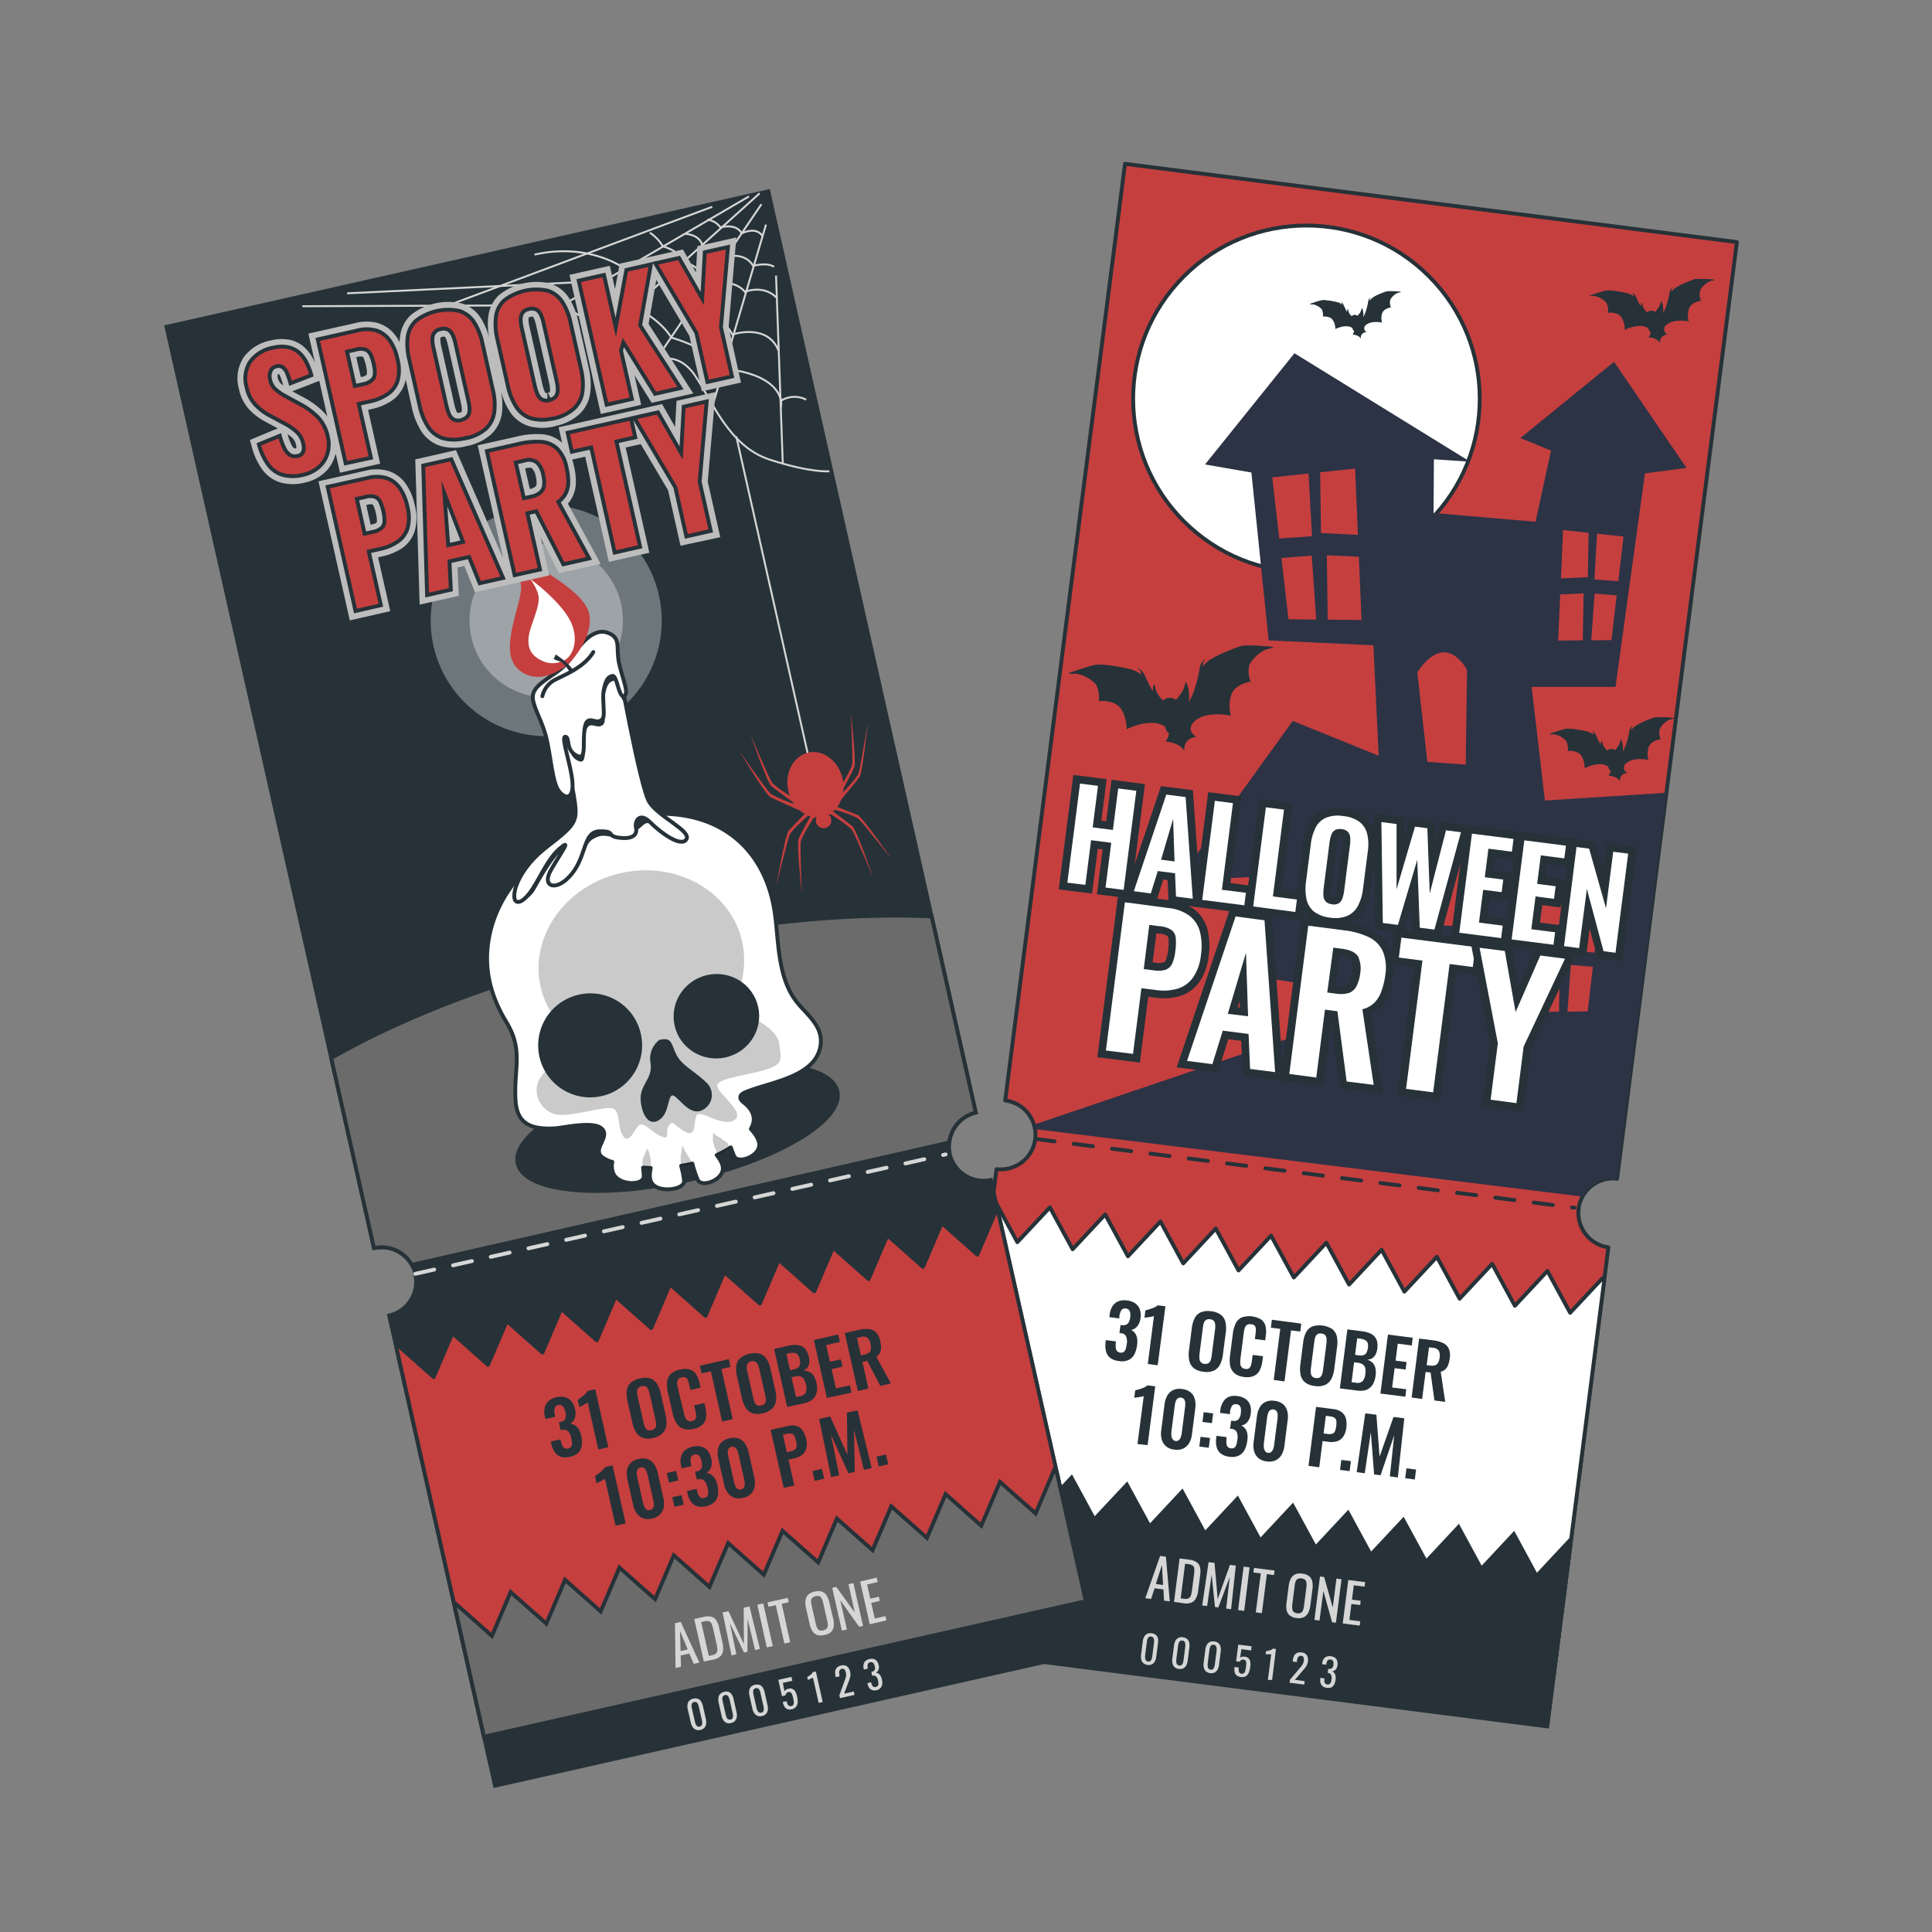 <svg xmlns="http://www.w3.org/2000/svg" viewBox="0 0 500 500"><rect x="0" y="0" width="500" height="500" fill="#808080" stroke="none"/><g id="freepik--ticket-2--inject-108"><path d="M449.5,62.65l-31,242.4a9,9,0,0,0-9.94,7.58l0,.17c0,.22-.05.44-.06.65a9,9,0,0,0,7.75,9.36L400.45,446.53,242.09,426.3,257.9,302.57l0,0a9,9,0,0,0,9.91-7.12c0-.2.08-.42.11-.64l0-.16a8.93,8.93,0,0,0-7.77-9.85h0l31-242.4Z" style="fill:#C53F3F;stroke:#263238;stroke-linecap:round;stroke-linejoin:round"></path><line x1="267.96" y1="294.75" x2="407.49" y2="312.57" style="fill:none;stroke:#263238;stroke-linecap:round;stroke-linejoin:round;stroke-dasharray:5,5"></line><polygon points="414.77 330.75 406.35 339.75 400.47 328.92 392.05 337.93 386.17 327.09 377.75 336.1 371.87 325.26 363.45 334.27 357.56 323.44 349.14 332.44 343.26 321.61 334.84 330.61 328.95 319.78 320.53 328.79 314.64 317.95 306.22 326.96 300.33 316.12 291.91 325.13 286.02 314.3 277.6 323.3 271.71 312.47 263.29 321.47 257.4 310.64 256.79 311.29 243.74 413.4 402.1 433.64 415.16 331.46 414.77 330.75" style="fill:#fff;stroke:#263238;stroke-linecap:round;stroke-linejoin:round"></polygon><polygon points="397.65 407.87 391.77 397.03 383.35 406.04 377.46 395.2 369.05 404.21 363.16 393.38 354.74 402.38 348.86 391.55 340.44 400.56 334.55 389.72 326.13 398.73 320.25 387.89 311.82 396.9 305.94 386.07 297.52 395.07 291.63 384.24 283.2 393.24 277.32 382.41 268.89 391.41 263 380.58 254.58 389.58 248.7 378.75 248.09 379.4 242.06 426.55 400.42 446.79 406.45 399.58 406.06 398.86 397.65 407.87" style="fill:#263238;stroke:#263238;stroke-miterlimit:10"></polygon></g><g id="freepik--Moon--inject-108"><circle cx="338.11" cy="103.22" r="44.85" transform="translate(26.04 269.31) rotate(-45)" style="fill:#fff;stroke:#263238;stroke-linecap:round;stroke-linejoin:round"></circle></g><g id="freepik--Bats--inject-108"><path d="M329.52,167.44s-6.71-.66-8.28-.23l-.7.22c-.27.09-.57.19-.88.31l-1,.39-.53.21-1.09.45a31,31,0,0,0-3.3,1.62,7.2,7.2,0,0,0-2.45,2.16,8,8,0,0,0,0-.88c0-.38.62-1.17.62-1.17a4.21,4.21,0,0,0-1.31,1.91,36.11,36.11,0,0,1-1.65,6.62,11.17,11.17,0,0,1-1.28,2.59,10.55,10.55,0,0,0-.17-3.57c-.14-.82-.66-1.69-.68-1.49a8.34,8.34,0,0,1-.72,2.28,18.91,18.91,0,0,1-1.73,2.3,2.79,2.79,0,0,0-2-.53,3.24,3.24,0,0,0-1.32.64l-.12-.08a6.68,6.68,0,0,1-1.6-2.12c-.44-1.09-.47-1.95-.66-1.89s-.25.81-.33,1.72a50.25,50.25,0,0,1-2.26-4.51,4.24,4.24,0,0,0-1.74-1.52s.8.61.89,1a2.46,2.46,0,0,0,.07.29,3.75,3.75,0,0,0,.12.39l.05.17a7.2,7.2,0,0,0-2.91-1.49,43.43,43.43,0,0,0-8.07-1.23,11.62,11.62,0,0,0-2.57.51c-.65.18-1.35.4-2,.61l-.66.22c-.75.24-1.43.48-1.92.65l-.79.28h.08a6,6,0,0,0,1.62.06,9,9,0,0,1,5.38,2.79,6.48,6.48,0,0,1,.74,4.32s4-.44,5.7,1.93a9.2,9.2,0,0,1,1.52,5.33s5.45-2.73,9.06-1.12a4.65,4.65,0,0,1,.87.49l.15.43a3.62,3.62,0,0,0,.89,1.38,3.35,3.35,0,0,1-.91,2s3.79.28,4.83,2.5v-.43a3,3,0,0,1,2.36-3.08,5.29,5.29,0,0,1,.75-.12s-3.19-1.92-.09-4.38,9.06-1.16,9.06-1.16a9.1,9.1,0,0,1,.15-5.54c1.06-2.72,5-3.28,5-3.28a6.49,6.49,0,0,1-.36-4.37,9.06,9.06,0,0,1,4.53-4,7.08,7.08,0,0,0,1.62-.48Z" style="fill:#263238"></path><path d="M308,182.15a11.59,11.59,0,0,0,1.28-2.59,36.84,36.84,0,0,0,1.65-6.63,3.12,3.12,0,0,1,.36-.81,3.09,3.09,0,0,0,0-.43c0-.38.62-1.17.62-1.17a4.21,4.21,0,0,0-1.31,1.91,36.11,36.11,0,0,1-1.65,6.62,13.39,13.39,0,0,1-.85,1.91A4.94,4.94,0,0,1,308,182.15Z" style="fill:#263238"></path><path d="M301.26,181.7l.12.08a3,3,0,0,1,1.32-.64,2.79,2.79,0,0,1,2,.53,19.59,19.59,0,0,0,1.72-2.31,8.08,8.08,0,0,0,.73-2.27s0,0,0,0c-.17-.37-.34-.59-.35-.48a8.34,8.34,0,0,1-.72,2.28,18.91,18.91,0,0,1-1.73,2.3,2.79,2.79,0,0,0-2-.53,3.24,3.24,0,0,0-1.32.64l-.12-.08a8.19,8.19,0,0,1-1.08-1.2A7.56,7.56,0,0,0,301.26,181.7Z" style="fill:#263238"></path><path d="M301.63,188.43l0,.06a3.63,3.63,0,0,0,.54,1A2.9,2.9,0,0,1,302,189c-.05-.13-.1-.28-.15-.43Z" style="fill:#263238"></path><path d="M308.66,189.89a3.06,3.06,0,0,0,.62.84l.28,0A3.94,3.94,0,0,1,308.66,189.89Z" style="fill:#263238"></path><path d="M298.67,179.4a6,6,0,0,1,.26-1.63c-.1-.39-.16-.62-.26-.59s-.25.78-.32,1.67C298.45,179,298.55,179.22,298.67,179.4Z" style="fill:#263238"></path><path d="M311.64,172.1a.34.34,0,0,0,0,.1c0,.38,0,.88,0,.88a7.34,7.34,0,0,1,2.45-2.16,31.25,31.25,0,0,1,3.31-1.62c.36-.16.73-.31,1.09-.45l.53-.22,1-.38.88-.31.7-.22c1.12-.31,4.82-.06,6.88.1a9,9,0,0,0,1.07-.37h0s-6.71-.66-8.28-.23l-.7.22c-.27.09-.57.19-.88.31l-1,.39-.53.21-1.09.45a31,31,0,0,0-3.3,1.62A9,9,0,0,0,311.64,172.1Z" style="fill:#263238"></path><path d="M291.89,188.54a8.93,8.93,0,0,0-1.49-4.63,9.3,9.3,0,0,1,1.17,4.78Z" style="fill:#263238"></path><path d="M306.42,194.26l0,.07v0A.1.1,0,0,0,306.42,194.26Z" style="fill:#263238"></path><path d="M302.87,190.38a4.32,4.32,0,0,1-.34-.39,3.48,3.48,0,0,1-.9,1.84s.26,0,.66.09A2.9,2.9,0,0,0,302.87,190.38Z" style="fill:#263238"></path><path d="M278,174.34l1.54-.52.65-.21c.67-.22,1.37-.43,2-.61a11.2,11.2,0,0,1,2.57-.52,43.62,43.62,0,0,1,8.07,1.24,7.28,7.28,0,0,1,2.91,1.48,1,1,0,0,1-.06-.17l-.11-.38c0-.1-.06-.2-.08-.29a1.19,1.19,0,0,0-.31-.47,2.27,2.27,0,0,0,.06.25,3.75,3.75,0,0,0,.12.39l.05.17a7.2,7.2,0,0,0-2.91-1.49,43.43,43.43,0,0,0-8.07-1.23,11.62,11.62,0,0,0-2.57.51c-.65.18-1.35.4-2,.61l-.66.22c-.75.24-1.43.48-1.92.65l-.79.28h.08A6.67,6.67,0,0,0,278,174.34Z" style="fill:#263238"></path><path d="M284.74,181.4a6,6,0,0,0-.8-3.79l-.07-.09a7,7,0,0,1,.48,3.91Z" style="fill:#263238"></path><path d="M295.12,173.63a4.21,4.21,0,0,1,1,.89l-.06-.13a4.24,4.24,0,0,0-1.74-1.52A4.38,4.38,0,0,1,295.12,173.63Z" style="fill:#263238"></path><path d="M433.32,185.84a28.3,28.3,0,0,0-5.06-.14l-.43.13-.53.19-.62.23-.32.13-.67.28a19.93,19.93,0,0,0-2,1,4.38,4.38,0,0,0-1.5,1.32s0-.3,0-.54.38-.71.38-.71a2.56,2.56,0,0,0-.8,1.16,22.85,22.85,0,0,1-1,4,6.93,6.93,0,0,1-.78,1.58,6.58,6.58,0,0,0-.11-2.17c-.09-.51-.4-1-.41-.91a5.44,5.44,0,0,1-.45,1.39,11.71,11.71,0,0,1-1,1.4,1.71,1.71,0,0,0-1.23-.32,1.92,1.92,0,0,0-.8.39l-.07-.05a4,4,0,0,1-1-1.29c-.27-.67-.29-1.19-.41-1.16s-.15.49-.2,1.05c-.79-1.32-1.1-2.25-1.38-2.75a2.54,2.54,0,0,0-1.06-.93s.49.37.54.6c0,.06,0,.12.05.18a2.19,2.19,0,0,0,.07.23l0,.11a4.35,4.35,0,0,0-1.77-.91,26,26,0,0,0-4.93-.75,6.55,6.55,0,0,0-1.57.31c-.4.11-.83.24-1.23.37l-.41.13-1.17.4L401,190h0a4.09,4.09,0,0,0,1,0,5.48,5.48,0,0,1,3.28,1.7,3.92,3.92,0,0,1,.45,2.64s2.44-.27,3.48,1.17a5.63,5.63,0,0,1,.93,3.26s3.33-1.67,5.53-.69a3.57,3.57,0,0,1,.53.3c0,.09.07.18.1.26a2.11,2.11,0,0,0,.54.85,2.08,2.08,0,0,1-.56,1.2s2.32.17,2.95,1.52V202a1.86,1.86,0,0,1,1.45-1.88,2.4,2.4,0,0,1,.45-.08,1.49,1.49,0,0,1-.05-2.67c1.89-1.5,5.53-.71,5.53-.71a5.57,5.57,0,0,1,.09-3.38c.65-1.66,3.08-2,3.08-2a3.93,3.93,0,0,1-.22-2.67,5.46,5.46,0,0,1,2.76-2.46,4.42,4.42,0,0,0,1-.3Z" style="fill:#263238"></path><path d="M420.19,194.81a6.93,6.93,0,0,0,.78-1.58,22.85,22.85,0,0,0,1-4,1.5,1.5,0,0,1,.22-.5v-.26c0-.23.38-.71.38-.71a2.56,2.56,0,0,0-.8,1.16,22.85,22.85,0,0,1-1,4,9.18,9.18,0,0,1-.52,1.17A3.23,3.23,0,0,1,420.19,194.81Z" style="fill:#263238"></path><path d="M416.07,194.54l.07.05a1.79,1.79,0,0,1,.8-.39,1.71,1.71,0,0,1,1.23.32,11.25,11.25,0,0,0,1.05-1.41,5.21,5.21,0,0,0,.45-1.39h0c-.1-.23-.2-.36-.21-.29a5.44,5.44,0,0,1-.45,1.39,11.71,11.71,0,0,1-1,1.4,1.71,1.71,0,0,0-1.23-.32,1.92,1.92,0,0,0-.8.39l-.07-.05a4.64,4.64,0,0,1-.66-.73A4.55,4.55,0,0,0,416.07,194.54Z" style="fill:#263238"></path><path d="M416.29,198.65l0,0a2.14,2.14,0,0,0,.32.6,2,2,0,0,1-.12-.29c0-.08-.07-.17-.1-.26Z" style="fill:#263238"></path><path d="M420.58,199.54a1.88,1.88,0,0,0,.38.51l.17,0A2.35,2.35,0,0,1,420.58,199.54Z" style="fill:#263238"></path><path d="M414.48,193.14a3.87,3.87,0,0,1,.16-1c-.06-.24-.09-.38-.16-.36a2.39,2.39,0,0,0-.19,1Z" style="fill:#263238"></path><path d="M422.4,188.68v.06c0,.23,0,.54,0,.54a4.38,4.38,0,0,1,1.5-1.32,18,18,0,0,1,2-1l.67-.28.32-.13.62-.23.53-.19.43-.13a20.71,20.71,0,0,1,4.2.06,4.32,4.32,0,0,0,.65-.23h0a28.3,28.3,0,0,0-5.06-.14l-.43.13-.53.19-.62.23-.32.13-.67.28a19.93,19.93,0,0,0-2,1A5.22,5.22,0,0,0,422.4,188.68Z" style="fill:#263238"></path><path d="M410.35,198.71a5.52,5.52,0,0,0-.91-2.82,5.67,5.67,0,0,1,.71,2.92Z" style="fill:#263238"></path><path d="M419.22,202.21s0,0,0,0h0Z" style="fill:#263238"></path><path d="M417.05,199.84a1.64,1.64,0,0,1-.21-.24,2.1,2.1,0,0,1-.55,1.13l.41.05A1.82,1.82,0,0,0,417.05,199.84Z" style="fill:#263238"></path><path d="M401.88,190.05l.94-.32.4-.13,1.24-.37a7.26,7.26,0,0,1,1.57-.32,25.9,25.9,0,0,1,4.92.76,4.42,4.42,0,0,1,1.78.9l0-.1a2.19,2.19,0,0,1-.07-.23,1.21,1.21,0,0,1-.05-.18.76.76,0,0,0-.19-.29.94.94,0,0,0,0,.16,2.19,2.19,0,0,0,.07.23l0,.11a4.35,4.35,0,0,0-1.77-.91,26,26,0,0,0-4.93-.75,6.55,6.55,0,0,0-1.57.31c-.4.11-.83.24-1.23.37l-.41.13-1.17.4L401,190h0A4.67,4.67,0,0,0,401.88,190.05Z" style="fill:#263238"></path><path d="M406,194.36a3.62,3.62,0,0,0-.49-2.31l0-.06a4.25,4.25,0,0,1,.29,2.39Z" style="fill:#263238"></path><path d="M412.32,189.61a2.53,2.53,0,0,1,.62.55.3.3,0,0,0,0-.08,2.54,2.54,0,0,0-1.06-.93A2.84,2.84,0,0,1,412.32,189.61Z" style="fill:#263238"></path><path d="M443.72,72.41a29.28,29.28,0,0,0-5.06-.14l-.42.14a5,5,0,0,0-.54.19l-.62.23-.32.13-.66.28a16.63,16.63,0,0,0-2,1,4.43,4.43,0,0,0-1.5,1.31,4.5,4.5,0,0,0,0-.53c0-.24.38-.72.38-.72a2.55,2.55,0,0,0-.8,1.17,22.85,22.85,0,0,1-1,4,7.15,7.15,0,0,1-.78,1.58,6.66,6.66,0,0,0-.11-2.18c-.08-.5-.4-1-.41-.91a4.82,4.82,0,0,1-.44,1.39,11,11,0,0,1-1.06,1.41,1.73,1.73,0,0,0-1.22-.33,2,2,0,0,0-.81.4l-.07,0a4.1,4.1,0,0,1-1-1.3c-.27-.67-.29-1.19-.41-1.15a2.5,2.5,0,0,0-.19,1c-.8-1.32-1.11-2.25-1.39-2.75a2.54,2.54,0,0,0-1.06-.93s.49.37.54.6c0,0,0,.11.05.17a2.46,2.46,0,0,0,.07.24l0,.1a4.42,4.42,0,0,0-1.77-.9,26.11,26.11,0,0,0-4.93-.76,7.26,7.26,0,0,0-1.57.32c-.4.11-.82.24-1.23.37L413,76l-1.18.4-.48.17h.05a4.19,4.19,0,0,0,1,0,5.54,5.54,0,0,1,3.28,1.7,3.92,3.92,0,0,1,.45,2.64s2.44-.27,3.48,1.18a5.61,5.61,0,0,1,.93,3.25s3.33-1.66,5.53-.68a2.73,2.73,0,0,1,.54.3l.09.26a2.26,2.26,0,0,0,.54.84,2.05,2.05,0,0,1-.55,1.2s2.31.17,2.94,1.53v-.27a1.88,1.88,0,0,1,1.45-1.88,3.09,3.09,0,0,1,.45-.07,1.49,1.49,0,0,1,0-2.67c1.89-1.5,5.53-.71,5.53-.71a5.57,5.57,0,0,1,.09-3.38c.65-1.66,3.08-2,3.08-2a4,4,0,0,1-.22-2.67,5.56,5.56,0,0,1,2.76-2.46,4.06,4.06,0,0,0,1-.29Z" style="fill:#263238"></path><path d="M430.59,81.39a7.15,7.15,0,0,0,.78-1.58,22.85,22.85,0,0,0,1-4,1.9,1.9,0,0,1,.22-.5V75c0-.24.38-.72.38-.72a2.55,2.55,0,0,0-.8,1.17,22.85,22.85,0,0,1-1,4,8.38,8.38,0,0,1-.52,1.16A3.27,3.27,0,0,1,430.59,81.39Z" style="fill:#263238"></path><path d="M426.47,81.11l.07,0a1.92,1.92,0,0,1,.8-.39,1.75,1.75,0,0,1,1.23.33,11,11,0,0,0,1.05-1.41,5.32,5.32,0,0,0,.45-1.39s0,0,0,0c-.1-.22-.2-.36-.21-.29a4.82,4.82,0,0,1-.44,1.39,11,11,0,0,1-1.06,1.41,1.73,1.73,0,0,0-1.22-.33,2,2,0,0,0-.81.4l-.07,0a5.26,5.26,0,0,1-.66-.73A4.38,4.38,0,0,0,426.47,81.11Z" style="fill:#263238"></path><path d="M426.7,85.23v0a2.05,2.05,0,0,0,.33.6,1.51,1.51,0,0,1-.13-.29,2.77,2.77,0,0,0-.1-.26Z" style="fill:#263238"></path><path d="M431,86.12a1.86,1.86,0,0,0,.39.51l.16,0A2.35,2.35,0,0,1,431,86.12Z" style="fill:#263238"></path><path d="M424.89,79.72a4,4,0,0,1,.15-1c-.06-.24-.09-.38-.16-.36a2.35,2.35,0,0,0-.19,1Z" style="fill:#263238"></path><path d="M432.8,75.25v.07a4.5,4.5,0,0,1,0,.53,4.51,4.51,0,0,1,1.5-1.32,18.4,18.4,0,0,1,2-1l.66-.28.32-.13.62-.24.54-.19.42-.13a20.09,20.09,0,0,1,4.2.07c.32-.09.61-.22.65-.23h0a29.28,29.28,0,0,0-5.06-.14l-.42.14a5,5,0,0,0-.54.19l-.62.23-.32.13-.66.28a16.63,16.63,0,0,0-2,1A5.24,5.24,0,0,0,432.8,75.25Z" style="fill:#263238"></path><path d="M420.75,85.29a5.55,5.55,0,0,0-.91-2.83,5.69,5.69,0,0,1,.71,2.92Z" style="fill:#263238"></path><path d="M429.62,88.78s0,0,0,0v0Z" style="fill:#263238"></path><path d="M427.45,86.41l-.21-.23a2.07,2.07,0,0,1-.54,1.12,3.43,3.43,0,0,1,.4.06A1.86,1.86,0,0,0,427.45,86.41Z" style="fill:#263238"></path><path d="M412.29,76.63c.26-.1.59-.21.93-.32l.41-.13,1.23-.38a7.1,7.1,0,0,1,1.57-.31,26.88,26.88,0,0,1,4.93.75,4.5,4.5,0,0,1,1.77.91l0-.1a2.46,2.46,0,0,1-.07-.24c0-.06,0-.12,0-.17a.76.76,0,0,0-.19-.29.83.83,0,0,0,0,.15,2.46,2.46,0,0,0,.07.24l0,.1a4.42,4.42,0,0,0-1.77-.9,26.11,26.11,0,0,0-4.93-.76,7.26,7.26,0,0,0-1.57.32c-.4.11-.82.24-1.23.37L413,76l-1.18.4-.48.17h.05A4.79,4.79,0,0,0,412.29,76.63Z" style="fill:#263238"></path><path d="M416.38,80.94a3.59,3.59,0,0,0-.49-2.32l0-.05a4.21,4.21,0,0,1,.29,2.38Z" style="fill:#263238"></path><path d="M422.72,76.19a2.68,2.68,0,0,1,.62.54.25.25,0,0,0,0-.07,2.54,2.54,0,0,0-1.06-.93A2.84,2.84,0,0,1,422.72,76.19Z" style="fill:#263238"></path><path d="M362.56,75.63a20.34,20.34,0,0,0-3.69-.1l-.31.09-.39.14-.45.17-.24.1-.48.2a12.68,12.68,0,0,0-1.47.72,3.14,3.14,0,0,0-1.09,1s0-.22,0-.39.27-.52.27-.52a1.88,1.88,0,0,0-.58.85,16.59,16.59,0,0,1-.73,3,5.75,5.75,0,0,1-.57,1.15,5.09,5.09,0,0,0-.08-1.59c-.07-.36-.29-.75-.3-.66a3.47,3.47,0,0,1-.33,1,7.7,7.7,0,0,1-.77,1,1.26,1.26,0,0,0-.89-.24,1.43,1.43,0,0,0-.59.29l-.05,0a2.89,2.89,0,0,1-.72-.94c-.19-.49-.2-.87-.29-.84s-.11.36-.15.76c-.58-1-.8-1.64-1-2a1.77,1.77,0,0,0-.77-.68s.36.27.4.43a.5.5,0,0,0,0,.13c0,.07,0,.13.05.18l0,.07a3.13,3.13,0,0,0-1.29-.66,19.24,19.24,0,0,0-3.6-.55,4.58,4.58,0,0,0-1.14.23c-.29.08-.61.17-.9.27l-.3.1-.85.29-.35.12h0a3.13,3.13,0,0,0,.72,0,4.07,4.07,0,0,1,2.4,1.24,2.93,2.93,0,0,1,.33,1.93s1.78-.2,2.54.86a4.09,4.09,0,0,1,.68,2.37s2.42-1.21,4-.49a2,2,0,0,1,.39.21c0,.07.05.13.07.19a1.61,1.61,0,0,0,.39.62,1.45,1.45,0,0,1-.4.87s1.69.13,2.15,1.12v-.2A1.36,1.36,0,0,1,353.34,86a2.72,2.72,0,0,1,.33-.05,1.09,1.09,0,0,1,0-1.95c1.38-1.09,4-.52,4-.52a4.09,4.09,0,0,1,.06-2.47c.48-1.21,2.25-1.46,2.25-1.46a2.88,2.88,0,0,1-.16-2,4,4,0,0,1,2-1.79,3.12,3.12,0,0,0,.72-.22Z" style="fill:#263238"></path><path d="M353,82.18a5,5,0,0,0,.57-1.15,16.78,16.78,0,0,0,.74-3,1.17,1.17,0,0,1,.16-.36v-.19c0-.17.27-.52.27-.52a1.88,1.88,0,0,0-.58.85,16.59,16.59,0,0,1-.73,3,7.17,7.17,0,0,1-.39.85A1.79,1.79,0,0,1,353,82.18Z" style="fill:#263238"></path><path d="M350,82l0,0a1.46,1.46,0,0,1,.59-.28,1.22,1.22,0,0,1,.9.24,9.72,9.72,0,0,0,.77-1,3.83,3.83,0,0,0,.32-1h0c-.07-.16-.15-.26-.15-.21a3.47,3.47,0,0,1-.33,1,7.7,7.7,0,0,1-.77,1,1.26,1.26,0,0,0-.89-.24,1.43,1.43,0,0,0-.59.29l-.05,0a3.52,3.52,0,0,1-.49-.53A3.71,3.71,0,0,0,350,82Z" style="fill:#263238"></path><path d="M350.14,85v0a1.55,1.55,0,0,0,.24.44,2,2,0,0,1-.1-.21l-.06-.19Z" style="fill:#263238"></path><path d="M353.27,85.63a1.2,1.2,0,0,0,.28.37h.12A1.62,1.62,0,0,1,353.27,85.63Z" style="fill:#263238"></path><path d="M348.82,81a3.1,3.1,0,0,1,.11-.73c0-.17-.07-.28-.11-.26s-.11.34-.15.74Z" style="fill:#263238"></path><path d="M354.6,77.7a.09.09,0,0,0,0,0,3.16,3.16,0,0,1,0,.39,3.27,3.27,0,0,1,1.09-1,12.14,12.14,0,0,1,1.48-.72l.48-.21.24-.09.44-.17.4-.14.31-.1a14.53,14.53,0,0,1,3.06,0,4,4,0,0,0,.48-.17h0a20.34,20.34,0,0,0-3.69-.1l-.31.09-.39.14-.45.17-.24.1-.48.2a12.68,12.68,0,0,0-1.47.72A4,4,0,0,0,354.6,77.7Z" style="fill:#263238"></path><path d="M345.8,85a4,4,0,0,0-.66-2.07,4.18,4.18,0,0,1,.52,2.13Z" style="fill:#263238"></path><path d="M352.27,87.58l0,0h0Z" style="fill:#263238"></path><path d="M350.69,85.85c-.05-.06-.1-.11-.15-.18a1.5,1.5,0,0,1-.4.82l.29,0A1.27,1.27,0,0,0,350.69,85.85Z" style="fill:#263238"></path><path d="M339.62,78.7l.69-.23.29-.09c.3-.1.61-.2.9-.28a5.82,5.82,0,0,1,1.15-.23,20,20,0,0,1,3.59.55,3.31,3.31,0,0,1,1.3.67l0-.08-.05-.17,0-.13a.48.48,0,0,0-.14-.21l0,.11c0,.07,0,.13.05.18l0,.07a3.13,3.13,0,0,0-1.29-.66,19.24,19.24,0,0,0-3.6-.55,4.58,4.58,0,0,0-1.14.23c-.29.08-.61.17-.9.27l-.3.1-.85.29-.35.12h0A3.53,3.53,0,0,0,339.62,78.7Z" style="fill:#263238"></path><path d="M342.61,81.85a2.68,2.68,0,0,0-.35-1.69l0,0a3.07,3.07,0,0,1,.22,1.74Z" style="fill:#263238"></path><path d="M347.24,78.39a1.71,1.71,0,0,1,.45.39l0,0a1.77,1.77,0,0,0-.77-.68A1.91,1.91,0,0,1,347.24,78.39Z" style="fill:#263238"></path></g><g id="freepik--House--inject-108"><path d="M396.38,177.77h21.71l7.62-55.26,10.76-1.41L417.71,93.64l-24.24,19.73,7.94,3.24-4,18.42L371,132.76l.1-13.9,9.39.64L335,91.42,311.86,120.2l12,2.09,4.47,43.45L355.44,167l1.36,28.58-22.24-9-29.78,41.3,19.05-.91,2.26,25.9,20.2,3.14-6,10.42h0l-72.7,24.63a11.25,11.25,0,0,1,.26,1.15l141.69,17.46a9,9,0,0,1,8.95-4.62L428,230.79l0-.16,3.26-25.46-31.44,2Z" style="fill:#2c3345"></path><polygon points="339.55 138.77 338.66 122.54 329.25 123.54 331.07 139.37 339.55 138.77" style="fill:#C53F3F"></polygon><polygon points="341.88 137.96 351.43 138.41 350.7 121.27 341.65 122.22 341.88 137.96" style="fill:#C53F3F"></polygon><polygon points="343.38 143.72 343.62 160.37 352.37 160.46 351.67 144.08 343.38 143.72" style="fill:#C53F3F"></polygon><polygon points="339.47 143.78 331.64 144.41 333.46 160.27 340.64 160.34 339.47 143.78" style="fill:#C53F3F"></polygon><polygon points="412.63 149.97 413.31 138.12 420.17 138.86 418.82 150.42 412.63 149.97" style="fill:#C53F3F"></polygon><polygon points="410.93 149.37 403.97 149.69 404.52 137.18 411.13 137.89 410.93 149.37" style="fill:#C53F3F"></polygon><polygon points="409.84 153.57 409.63 165.72 403.25 165.78 403.78 153.83 409.84 153.57" style="fill:#C53F3F"></polygon><polygon points="412.69 153.62 418.4 154.09 417.05 165.66 411.81 165.71 412.69 153.62" style="fill:#C53F3F"></polygon><polygon points="406.48 246.07 407.15 234.22 414.02 234.96 412.67 246.52 406.48 246.07" style="fill:#C53F3F"></polygon><polygon points="404.78 245.47 397.81 245.79 398.37 233.28 404.97 233.99 404.78 245.47" style="fill:#C53F3F"></polygon><polygon points="403.68 249.67 403.48 261.82 397.1 261.88 397.63 249.93 403.68 249.67" style="fill:#C53F3F"></polygon><polygon points="406.53 249.72 412.24 250.19 410.89 261.76 405.66 261.81 406.53 249.72" style="fill:#C53F3F"></polygon><path d="M366.79,174l2.61,23.17,9.93.71.34-24.46S374.36,162.71,366.79,174Z" style="fill:#C53F3F"></path><path d="M385.75,230.43A10.49,10.49,0,1,0,374,239.51,10.49,10.49,0,0,0,385.75,230.43Z" style="fill:#C53F3F"></path></g><g id="freepik--text-2--inject-108"><path d="M296.4,413.62l3.83-10.94,1.51.19,1,11.56-1.49-.19-.15-2.9-2.29-.29-.91,2.76Zm2.73-3.67,1.87.24-.29-5.19Z" style="fill:#d6d6d6"></path><path d="M303.84,414.57l1.44-11.25,2.45.32a4.26,4.26,0,0,1,1.93.63,2.2,2.2,0,0,1,.89,1.28,5.08,5.08,0,0,1,.07,1.94l-.53,4.14a5.6,5.6,0,0,1-.57,2,2.49,2.49,0,0,1-1.17,1.12,3.7,3.7,0,0,1-1.94.18Zm1.72-.92.88.11a1.84,1.84,0,0,0,1.27-.18,1.48,1.48,0,0,0,.56-.91,11.32,11.32,0,0,0,.27-1.53l.47-3.66a6.79,6.79,0,0,0,.07-1.43,1.19,1.19,0,0,0-.38-.85,2.19,2.19,0,0,0-1.15-.4l-.85-.11Z" style="fill:#d6d6d6"></path><path d="M311.13,415.5l1.65-11.22,1.54.2.82,9.38,3.17-8.87,1.52.19-1.22,11.28-1.27-.16.92-8.18L315.31,416l-.88-.12-.85-8.4-1.17,8.15Z" style="fill:#d6d6d6"></path><path d="M320.41,416.69l1.44-11.25,1.54.2L322,416.89Z" style="fill:#d6d6d6"></path><path d="M325,417.28l1.29-10.09-1.91-.24.15-1.17,5.32.68-.15,1.17-1.84-.24-1.29,10.09Z" style="fill:#d6d6d6"></path><path d="M335.55,418.75a3.33,3.33,0,0,1-1.77-.68,2.51,2.51,0,0,1-.81-1.39,5.88,5.88,0,0,1,0-2l.54-4.26a5.57,5.57,0,0,1,.55-1.87,2.39,2.39,0,0,1,1.12-1.1,3.44,3.44,0,0,1,1.87-.19,3.38,3.38,0,0,1,1.75.66,2.4,2.4,0,0,1,.81,1.35,5.58,5.58,0,0,1,.06,1.94l-.55,4.27a5.78,5.78,0,0,1-.54,1.88,2.57,2.57,0,0,1-1.13,1.15A3.21,3.21,0,0,1,335.55,418.75Zm.15-1.24a1.48,1.48,0,0,0,1-.13,1.27,1.27,0,0,0,.52-.67,4.3,4.3,0,0,0,.25-1.08l.63-4.93a4.08,4.08,0,0,0,0-1.09,1.25,1.25,0,0,0-.34-.75,1.6,1.6,0,0,0-.92-.36,1.65,1.65,0,0,0-1,.12,1.2,1.2,0,0,0-.52.64,4.13,4.13,0,0,0-.25,1.06l-.63,4.93a5.31,5.31,0,0,0,0,1.11,1.27,1.27,0,0,0,.34.78A1.6,1.6,0,0,0,335.7,417.51Z" style="fill:#d6d6d6"></path><path d="M340.17,419.21,341.61,408l1.07.13,2.24,7.88.95-7.47,1.31.17-1.44,11.25-1-.13-2.25-8.1-1,7.68Z" style="fill:#d6d6d6"></path><path d="M347.5,420.15l1.44-11.25,4.36.56-.15,1.17-2.79-.36-.47,3.72,2.26.29-.14,1.11-2.27-.29-.52,4.13,2.82.36-.15,1.12Z" style="fill:#d6d6d6"></path><path d="M294.38,373.71,296,361.33c-.08,0-.24.06-.47.11a7.37,7.37,0,0,1-.75.12l-.75.11a4.75,4.75,0,0,0-.48.09l.24-1.94.7-.18.89-.28a6.4,6.4,0,0,0,.89-.37,3.55,3.55,0,0,0,.7-.47l2,.26L297,374Z" style="fill:#263238"></path><path d="M303.93,375.16a4,4,0,0,1-2.14-.85,3.51,3.51,0,0,1-1.12-1.73,5.71,5.71,0,0,1-.15-2.36l.86-6.76a6.17,6.17,0,0,1,.73-2.3,3.43,3.43,0,0,1,1.5-1.4,4,4,0,0,1,2.32-.28,4.12,4.12,0,0,1,2.18.85,3.33,3.33,0,0,1,1.1,1.74,6.08,6.08,0,0,1,.13,2.4l-.87,6.77a5.64,5.64,0,0,1-.73,2.24,3.65,3.65,0,0,1-1.52,1.4A4.12,4.12,0,0,1,303.93,375.16Zm.29-2.24a1.06,1.06,0,0,0,.91-.25,2,2,0,0,0,.49-.82,5.86,5.86,0,0,0,.22-1l.85-6.69a6.16,6.16,0,0,0,.05-1.05,2,2,0,0,0-.25-.93,1.29,1.29,0,0,0-1.78-.22,1.92,1.92,0,0,0-.47.83,5.1,5.1,0,0,0-.22,1l-.86,6.69a4.86,4.86,0,0,0,0,1,2,2,0,0,0,.27.92A1.05,1.05,0,0,0,304.22,372.92Z" style="fill:#263238"></path><path d="M311.19,368l.32-2.53,2.45.31-.32,2.53Zm-.81,6.37.32-2.53,2.45.31-.32,2.53Z" style="fill:#263238"></path><path d="M318.18,377a4.4,4.4,0,0,1-2.24-.83,3.11,3.11,0,0,1-1.08-1.69,6.28,6.28,0,0,1-.1-2.36l.07-.53,2.58.33,0,.19,0,.26a5.91,5.91,0,0,0,0,1.25,1.39,1.39,0,0,0,.32.82,1.29,1.29,0,0,0,.83.38,1.19,1.19,0,0,0,.91-.18,1.52,1.52,0,0,0,.5-.77,6.61,6.61,0,0,0,.27-1.29,3.82,3.82,0,0,0-.13-1.88,1.59,1.59,0,0,0-1.33-.91l-.18,0-.26,0,.27-2.09.2,0,.2,0a1.72,1.72,0,0,0,1.5-.37,3,3,0,0,0,.62-1.68,3.37,3.37,0,0,0-.1-1.54,1.16,1.16,0,0,0-1.05-.69,1.09,1.09,0,0,0-1.17.46,4.23,4.23,0,0,0-.49,1.53l0,.27,0,.3-2.58-.33.09-.74a4.81,4.81,0,0,1,.75-2.15A3.21,3.21,0,0,1,318,361.5a4.52,4.52,0,0,1,2.21-.2,4.64,4.64,0,0,1,2.13.75,3.15,3.15,0,0,1,1.17,1.54,4.79,4.79,0,0,1,.18,2.25,4,4,0,0,1-.85,2.15,2.62,2.62,0,0,1-1.59.95,2.53,2.53,0,0,1,1,.78,3.14,3.14,0,0,1,.55,1.3,5.51,5.51,0,0,1,0,1.83,7,7,0,0,1-.7,2.37,3.27,3.27,0,0,1-1.47,1.47A4.15,4.15,0,0,1,318.18,377Z" style="fill:#263238"></path><path d="M327.85,378.22a4.12,4.12,0,0,1-2.15-.85,3.56,3.56,0,0,1-1.12-1.74,5.65,5.65,0,0,1-.15-2.35l.87-6.77a6.17,6.17,0,0,1,.72-2.29,3.45,3.45,0,0,1,1.5-1.41,4.14,4.14,0,0,1,2.33-.27,4.08,4.08,0,0,1,2.18.85,3.39,3.39,0,0,1,1.1,1.74,5.9,5.9,0,0,1,.12,2.4l-.86,6.76a5.69,5.69,0,0,1-.74,2.25,3.51,3.51,0,0,1-1.52,1.39A4,4,0,0,1,327.85,378.22Zm.28-2.25a1,1,0,0,0,.91-.24,1.94,1.94,0,0,0,.49-.82,5,5,0,0,0,.22-1l.86-6.69a7.53,7.53,0,0,0,.05-1.06,1.83,1.83,0,0,0-.26-.92,1.29,1.29,0,0,0-1.77-.23,1.9,1.9,0,0,0-.48.83,7.4,7.4,0,0,0-.22,1l-.85,6.69a5.63,5.63,0,0,0,0,1,2.11,2.11,0,0,0,.28.92A1,1,0,0,0,328.13,376Z" style="fill:#263238"></path><path d="M338.64,379.36l1.95-15.26,4.48.57a4.33,4.33,0,0,1,2.17.8,3,3,0,0,1,1.07,1.64,6,6,0,0,1,.11,2.39,4.92,4.92,0,0,1-.82,2.34A3,3,0,0,1,346,373a5.29,5.29,0,0,1-2.21.14l-1.51-.19-.86,6.78Zm3.9-8.38,1.06.13a2.65,2.65,0,0,0,1.2-.07,1.15,1.15,0,0,0,.68-.62,4.47,4.47,0,0,0,.32-1.27,6,6,0,0,0,.05-1.36,1.15,1.15,0,0,0-.43-.83,2.49,2.49,0,0,0-1.24-.41l-1.05-.13Z" style="fill:#263238"></path><path d="M346.8,380.41l.33-2.59,2.48.32-.33,2.59Z" style="fill:#263238"></path><path d="M351.11,381l2.22-15.23,2.88.36.82,10.85,3.61-10.28,2.79.36-1.67,15.3-2.07-.27,1.13-10.64-3.53,10.34-1.67-.22-.85-10.93-1.57,10.63Z" style="fill:#263238"></path><path d="M363.65,382.56,364,380l2.48.32-.33,2.58Z" style="fill:#263238"></path><path d="M289.54,352.23a4.44,4.44,0,0,1-2.24-.83,3.09,3.09,0,0,1-1.07-1.69,6.27,6.27,0,0,1-.11-2.36l.07-.53,2.58.33,0,.19,0,.26a6.75,6.75,0,0,0,0,1.25,1.31,1.31,0,0,0,.33.82,1.27,1.27,0,0,0,.82.38,1.23,1.23,0,0,0,.91-.17,1.61,1.61,0,0,0,.51-.78,8.5,8.5,0,0,0,.27-1.29,3.93,3.93,0,0,0-.14-1.88,1.59,1.59,0,0,0-1.33-.91l-.18,0-.25,0,.27-2.09.19,0,.2,0a1.71,1.71,0,0,0,1.5-.37,3,3,0,0,0,.62-1.67,3.27,3.27,0,0,0-.1-1.55,1.16,1.16,0,0,0-1.05-.69,1.07,1.07,0,0,0-1.16.47,3.94,3.94,0,0,0-.49,1.52l0,.27,0,.3-2.59-.33.1-.74a4.93,4.93,0,0,1,.74-2.15,3.29,3.29,0,0,1,1.53-1.23,4.52,4.52,0,0,1,2.21-.2,4.64,4.64,0,0,1,2.12.75,3.23,3.23,0,0,1,1.18,1.54,4.79,4.79,0,0,1,.18,2.25,4.05,4.05,0,0,1-.85,2.15,2.61,2.61,0,0,1-1.6.95,2.54,2.54,0,0,1,1,.78,3.15,3.15,0,0,1,.56,1.3,5.82,5.82,0,0,1,0,1.83,7.32,7.32,0,0,1-.69,2.38,3.27,3.27,0,0,1-1.48,1.46A4.14,4.14,0,0,1,289.54,352.23Z" style="fill:#263238"></path><path d="M297.05,353l1.59-12.38c-.08,0-.24.06-.47.11s-.48.09-.75.13l-.75.1-.48.09.24-1.94.7-.18.89-.28a6.4,6.4,0,0,0,.89-.37,3.16,3.16,0,0,0,.7-.47l2,.26-2,15.26Z" style="fill:#263238"></path><path d="M311.44,355a4.89,4.89,0,0,1-2.5-.93,3.37,3.37,0,0,1-1.15-1.91,7.87,7.87,0,0,1-.08-2.73l.73-5.71a7.6,7.6,0,0,1,.76-2.6,3.28,3.28,0,0,1,1.59-1.51,4.92,4.92,0,0,1,2.65-.25,5,5,0,0,1,2.54.92,3.36,3.36,0,0,1,1.16,1.86,7.43,7.43,0,0,1,.09,2.7l-.74,5.73a7.46,7.46,0,0,1-.76,2.59,3.45,3.45,0,0,1-1.6,1.56A4.81,4.81,0,0,1,311.44,355Zm.27-2.05a1.49,1.49,0,0,0,1.06-.17,1.52,1.52,0,0,0,.55-.78,5.35,5.35,0,0,0,.26-1.13l.9-7a5.2,5.2,0,0,0,0-1.17,1.39,1.39,0,0,0-.34-.85,1.48,1.48,0,0,0-1-.43,1.49,1.49,0,0,0-1,.17,1.43,1.43,0,0,0-.56.74,5.64,5.64,0,0,0-.26,1.14l-.9,7a6.59,6.59,0,0,0,0,1.16,1.48,1.48,0,0,0,.34.88A1.53,1.53,0,0,0,311.71,353Z" style="fill:#263238"></path><path d="M322,356.36a4.6,4.6,0,0,1-2.55-1,3.53,3.53,0,0,1-1.1-2,8.81,8.81,0,0,1,0-2.68l.7-5.45a8.65,8.65,0,0,1,.72-2.66,3.3,3.3,0,0,1,1.56-1.61,6,6,0,0,1,5.12.57,3,3,0,0,1,1.07,1.7,6.59,6.59,0,0,1,.08,2.37l-.16,1.28-2.68-.34.17-1.32a8.45,8.45,0,0,0,.08-1.18,1.37,1.37,0,0,0-.25-.88,1.3,1.3,0,0,0-1-.44,1.45,1.45,0,0,0-1.09.19,1.59,1.59,0,0,0-.54.83,6.9,6.9,0,0,0-.25,1.25l-.85,6.63A6.11,6.11,0,0,0,321,353a1.46,1.46,0,0,0,.38.87,1.48,1.48,0,0,0,.92.4,1.29,1.29,0,0,0,1-.2,1.69,1.69,0,0,0,.48-.83,9.17,9.17,0,0,0,.23-1.22l.18-1.37,2.67.34-.15,1.22a7.53,7.53,0,0,1-.67,2.36,3.13,3.13,0,0,1-1.46,1.48A4.54,4.54,0,0,1,322,356.36Z" style="fill:#263238"></path><path d="M329.64,357.12l1.69-13.21-2.43-.31.26-2.05,7.61,1-.26,2.06-2.39-.31-1.69,13.21Z" style="fill:#263238"></path><path d="M340.26,358.69a4.86,4.86,0,0,1-2.5-.93,3.35,3.35,0,0,1-1.16-1.91,7.89,7.89,0,0,1-.07-2.73l.73-5.71a7.6,7.6,0,0,1,.75-2.6,3.28,3.28,0,0,1,1.59-1.51,6.14,6.14,0,0,1,5.2.67,3.36,3.36,0,0,1,1.16,1.86,7.68,7.68,0,0,1,.08,2.7l-.73,5.73a7.81,7.81,0,0,1-.76,2.6,3.43,3.43,0,0,1-1.6,1.55A4.82,4.82,0,0,1,340.26,358.69Zm.26-2.05a1.52,1.52,0,0,0,1.07-.17,1.55,1.55,0,0,0,.55-.77,5.6,5.6,0,0,0,.26-1.14l.9-7a5.76,5.76,0,0,0,0-1.16,1.48,1.48,0,0,0-.34-.86,1.52,1.52,0,0,0-1-.42,1.47,1.47,0,0,0-1,.16,1.45,1.45,0,0,0-.55.74,5,5,0,0,0-.26,1.14l-.9,7a5.75,5.75,0,0,0,0,1.16,1.44,1.44,0,0,0,.33.89A1.52,1.52,0,0,0,340.52,356.64Z" style="fill:#263238"></path><path d="M346.75,359.31l1.95-15.26,3.75.47a8.24,8.24,0,0,1,1.82.43,3.63,3.63,0,0,1,1.33.81,2.86,2.86,0,0,1,.76,1.31,4.9,4.9,0,0,1,.08,1.95,4.42,4.42,0,0,1-.46,1.55,2.46,2.46,0,0,1-.88.95,2.63,2.63,0,0,1-1.29.36,3.25,3.25,0,0,1,1.42.82,2.88,2.88,0,0,1,.72,1.37A5.36,5.36,0,0,1,356,356a6.35,6.35,0,0,1-.52,1.9,3.53,3.53,0,0,1-1,1.29,3.4,3.4,0,0,1-1.45.67,5.71,5.71,0,0,1-1.91,0Zm3.94-8.67.95.12a2.81,2.81,0,0,0,1.31-.08,1.4,1.4,0,0,0,.73-.67,4.24,4.24,0,0,0,.34-1.26,2.46,2.46,0,0,0-.11-1.29,1.45,1.45,0,0,0-.75-.71,5.46,5.46,0,0,0-1.37-.34l-.55-.07Zm-.9,7.07,1.06.13a2,2,0,0,0,1.79-.39,3.19,3.19,0,0,0,.69-1.84,4.45,4.45,0,0,0,0-1.52,1.63,1.63,0,0,0-.61-.95,2.83,2.83,0,0,0-1.29-.46l-1-.12Z" style="fill:#263238"></path><path d="M357.25,360.65l1.95-15.26,6.41.82-.25,2-3.62-.47-.56,4.39,2.84.37-.24,1.94-2.85-.36-.65,5,3.66.46-.24,1.93Z" style="fill:#263238"></path><path d="M365.32,361.68l1.95-15.26,3.65.46a8.29,8.29,0,0,1,2.57.71,3,3,0,0,1,1.46,1.46,4.58,4.58,0,0,1,.24,2.48,6.82,6.82,0,0,1-.38,1.64,3.19,3.19,0,0,1-.73,1.18,2.6,2.6,0,0,1-1.23.65l1.17,7.8-2.79-.36-1-7.23-1.28-.16-.9,7Zm3.9-8.38.87.11a2.9,2.9,0,0,0,1.32-.08,1.33,1.33,0,0,0,.78-.66,3.52,3.52,0,0,0,.38-1.3,2.94,2.94,0,0,0-.2-1.78,1.92,1.92,0,0,0-1.54-.78l-1-.13Z" style="fill:#263238"></path><path d="M297,430.88a2,2,0,0,1-1.09-.45,1.81,1.81,0,0,1-.54-.93,3.16,3.16,0,0,1-.06-1.24l.44-3.47a3.2,3.2,0,0,1,.37-1.2,1.7,1.7,0,0,1,.75-.75,2,2,0,0,1,1.18-.15,2,2,0,0,1,1.09.44,1.73,1.73,0,0,1,.54.91,3.46,3.46,0,0,1,0,1.26l-.44,3.46a3.51,3.51,0,0,1-.37,1.21,1.77,1.77,0,0,1-.76.75A1.89,1.89,0,0,1,297,430.88Zm.11-.87a.74.74,0,0,0,.6-.15,1.21,1.21,0,0,0,.34-.52,3.24,3.24,0,0,0,.16-.7l.45-3.48a3.72,3.72,0,0,0,0-.74,1.09,1.09,0,0,0-.19-.59.75.75,0,0,0-.55-.28.79.79,0,0,0-.61.13,1.13,1.13,0,0,0-.34.52,3.16,3.16,0,0,0-.16.72l-.45,3.48a3.51,3.51,0,0,0,0,.72,1.17,1.17,0,0,0,.21.6A.76.76,0,0,0,297.09,430Z" style="fill:#d6d6d6"></path><path d="M305.08,431.92a2,2,0,0,1-1.08-.45,1.91,1.91,0,0,1-.55-.93,3.42,3.42,0,0,1-.06-1.25l.45-3.46a3.51,3.51,0,0,1,.36-1.21,1.8,1.8,0,0,1,.76-.74,1.92,1.92,0,0,1,1.17-.16,2,2,0,0,1,1.09.45,1.66,1.66,0,0,1,.54.91,3.26,3.26,0,0,1,.05,1.26l-.44,3.46A3.32,3.32,0,0,1,307,431a1.85,1.85,0,0,1-.76.76A2,2,0,0,1,305.08,431.92Zm.12-.88a.67.67,0,0,0,.59-.14,1.16,1.16,0,0,0,.34-.53,3.12,3.12,0,0,0,.17-.7l.44-3.48a3.73,3.73,0,0,0,0-.74,1.14,1.14,0,0,0-.19-.58.76.76,0,0,0-.56-.28.75.75,0,0,0-.61.13,1.1,1.1,0,0,0-.34.52,3.8,3.8,0,0,0-.16.72l-.45,3.48a3.47,3.47,0,0,0,0,.72,1.22,1.22,0,0,0,.2.59A.73.73,0,0,0,305.2,431Z" style="fill:#d6d6d6"></path><path d="M313.19,433a2,2,0,0,1-1.09-.45,1.75,1.75,0,0,1-.54-.93,3.16,3.16,0,0,1-.06-1.24l.44-3.46a3.25,3.25,0,0,1,.37-1.21,1.7,1.7,0,0,1,.75-.75,2,2,0,0,1,1.18-.15,2,2,0,0,1,1.09.44,1.87,1.87,0,0,1,.54.91,3.46,3.46,0,0,1,.05,1.26l-.44,3.47a3.52,3.52,0,0,1-.37,1.2,1.83,1.83,0,0,1-.76.75A1.89,1.89,0,0,1,313.19,433Zm.11-.87a.74.74,0,0,0,.6-.15,1.15,1.15,0,0,0,.34-.52,3.24,3.24,0,0,0,.16-.7l.45-3.48a3.72,3.72,0,0,0,0-.74,1.18,1.18,0,0,0-.19-.59.81.81,0,0,0-.55-.28.78.78,0,0,0-.62.14,1,1,0,0,0-.33.51,3.8,3.8,0,0,0-.17.72l-.44,3.48a3.51,3.51,0,0,0,0,.72,1.13,1.13,0,0,0,.21.6A.74.74,0,0,0,313.3,432.08Z" style="fill:#d6d6d6"></path><path d="M321.14,434a2.09,2.09,0,0,1-1.12-.43,1.54,1.54,0,0,1-.51-.88,4.08,4.08,0,0,1,0-1.27l1.06.13a4.26,4.26,0,0,0,0,.71,1.18,1.18,0,0,0,.18.6.79.79,0,0,0,.56.3.74.74,0,0,0,.66-.18,1.38,1.38,0,0,0,.33-.65,9.62,9.62,0,0,0,.17-1,5.5,5.5,0,0,0,.06-.94,1.16,1.16,0,0,0-.17-.61.78.78,0,0,0-.57-.28.77.77,0,0,0-.58.13,1.33,1.33,0,0,0-.4.42l-.9-.12.55-4.3,3.46.44-.14,1.06-2.5-.32-.35,2.22a1.4,1.4,0,0,1,.53-.27,2,2,0,0,1,.69,0,1.52,1.52,0,0,1,1,.44,1.55,1.55,0,0,1,.42.91,4.35,4.35,0,0,1,0,1.25,6.26,6.26,0,0,1-.24,1.13,2.5,2.5,0,0,1-.43.88,1.62,1.62,0,0,1-.68.54A2,2,0,0,1,321.14,434Z" style="fill:#d6d6d6"></path><path d="M328.13,434.77l.85-6.65-.23,0-.5,0-.48,0h-.23l.11-.8.4-.06a4.68,4.68,0,0,0,.48-.11,3.19,3.19,0,0,0,.48-.19,1.5,1.5,0,0,0,.4-.3l.81.1-1,8Z" style="fill:#d6d6d6"></path><path d="M333.74,435.49l.1-.76,2.45-2.92.51-.61a4.28,4.28,0,0,0,.4-.61,2.4,2.4,0,0,0,.22-.77,1.71,1.71,0,0,0-.07-.9.64.64,0,0,0-.58-.39.76.76,0,0,0-.61.13,1.08,1.08,0,0,0-.36.51,3.07,3.07,0,0,0-.17.71l0,.27-1.06-.14,0-.27a3.59,3.59,0,0,1,.35-1.22,1.61,1.61,0,0,1,.73-.73,2,2,0,0,1,1.18-.14,1.81,1.81,0,0,1,1.38.73,2.31,2.31,0,0,1,.28,1.59,2.69,2.69,0,0,1-.24.88,3.07,3.07,0,0,1-.41.68c-.16.21-.34.43-.53.64l-2.2,2.58,2.54.33-.12.89Z" style="fill:#d6d6d6"></path><path d="M343.4,436.81a2.19,2.19,0,0,1-1.06-.38,1.63,1.63,0,0,1-.56-.8,2.6,2.6,0,0,1-.08-1.13l0-.27,1.05.14v.17a2.43,2.43,0,0,0,0,.66.81.81,0,0,0,.21.49,1,1,0,0,0,1.14.13,1,1,0,0,0,.34-.48,4.66,4.66,0,0,0,.17-.77,2.14,2.14,0,0,0-.1-1.07,1,1,0,0,0-.77-.54l-.07,0h-.07l.13-1.06h.14a1.1,1.1,0,0,0,.85-.2,1.39,1.39,0,0,0,.37-.89,1.84,1.84,0,0,0-.07-.9.8.8,0,0,0-.69-.42.76.76,0,0,0-.77.27,2.31,2.31,0,0,0-.32.91v.16l-1.05-.13,0-.27a2.65,2.65,0,0,1,.36-1.07,1.62,1.62,0,0,1,.75-.62,2.28,2.28,0,0,1,1.13-.11,2.3,2.3,0,0,1,1.07.39,1.54,1.54,0,0,1,.56.79,2.49,2.49,0,0,1,.08,1.14,2,2,0,0,1-.46,1.12,1.59,1.59,0,0,1-.91.48,1.51,1.51,0,0,1,.57.46,1.93,1.93,0,0,1,.3.73,2.88,2.88,0,0,1,0,1,3.57,3.57,0,0,1-.36,1.22,1.71,1.71,0,0,1-.74.74A2,2,0,0,1,343.4,436.81Z" style="fill:#d6d6d6"></path><polygon points="283.88 231.43 285.36 219.84 284.1 219.68 282.62 231.27 274 230.17 277.78 200.55 286.4 201.65 285.03 212.39 286.29 212.55 287.66 201.81 296.31 202.92 292.53 232.54 283.88 231.43" style="fill:#263238"></polygon><path d="M276.23,228.44l3.28-25.65,4.65.59-1.37,10.74,5.23.67,1.37-10.74,4.69.6L290.8,230.3l-4.69-.6,1.48-11.59-5.22-.67L280.89,229Z" style="fill:#fff"></path><polygon points="302.43 233.8 302.17 227.75 301.04 227.61 299.24 233.39 290.75 232.31 300.46 203.45 308.72 204.5 310.86 234.88 302.43 233.8" style="fill:#263238"></polygon><path d="M293.43,230.64l8.41-25,5,.64,1.85,26.31-4.34-.56L304.1,226l-4.47-.57-1.8,5.79Zm7.06-8.15,3.48.45-.37-11Z" style="fill:#fff"></path><polygon points="308.89 234.63 312.68 205.01 321.33 206.12 318.46 228.54 324.67 229.33 323.75 236.53 308.89 234.63" style="fill:#263238"></polygon><path d="M311.13,232.9l3.28-25.65,4.68.6-2.86,22.42,6.21.79-.42,3.23Z" style="fill:#fff"></path><polygon points="322.1 236.31 325.88 206.7 334.54 207.8 331.67 230.22 337.88 231.02 336.96 238.21 322.1 236.31" style="fill:#263238"></polygon><path d="M324.33,234.58l3.28-25.65,4.69.6L329.43,232l6.21.8-.41,3.23Z" style="fill:#fff"></path><path d="M344,239.47a10.07,10.07,0,0,1-5.23-2,7.6,7.6,0,0,1-2.62-4.31,15.27,15.27,0,0,1-.15-5.28l1.22-9.59a14.57,14.57,0,0,1,1.49-5.05,7.48,7.48,0,0,1,3.62-3.43,10.39,10.39,0,0,1,5.53-.58,10.25,10.25,0,0,1,5.27,2,7.59,7.59,0,0,1,2.63,4.21,14.43,14.43,0,0,1,.19,5.27l-1.23,9.63a14.63,14.63,0,0,1-1.5,5,7.85,7.85,0,0,1-3.59,3.48A10,10,0,0,1,344,239.47Zm.55-7.5a2.19,2.19,0,0,0,.4.08,2.5,2.5,0,0,0,.43,0,1.43,1.43,0,0,0,.14-.28,7.71,7.71,0,0,0,.34-1.5l1.51-11.81a7.3,7.3,0,0,0,.05-1.52.77.77,0,0,0-.06-.26,2.56,2.56,0,0,0-.44-.09,1.12,1.12,0,0,0-.45,0,1.57,1.57,0,0,0-.09.23,6.78,6.78,0,0,0-.33,1.48l-1.51,11.81a8.53,8.53,0,0,0-.06,1.57.73.73,0,0,0,.06.28Z" style="fill:#263238"></path><path d="M344.27,237.49a8.28,8.28,0,0,1-4.21-1.57,5.7,5.7,0,0,1-1.94-3.21,13.3,13.3,0,0,1-.12-4.59l1.23-9.59a12.76,12.76,0,0,1,1.26-4.36,5.5,5.5,0,0,1,2.68-2.54,8.34,8.34,0,0,1,4.46-.43,8.44,8.44,0,0,1,4.26,1.54,5.65,5.65,0,0,1,1.95,3.13,12.26,12.26,0,0,1,.14,4.54L352.75,230a12.43,12.43,0,0,1-1.28,4.36,5.81,5.81,0,0,1-2.68,2.62A8.18,8.18,0,0,1,344.27,237.49Zm.44-3.46a2.52,2.52,0,0,0,1.79-.28,2.61,2.61,0,0,0,.93-1.3,9.41,9.41,0,0,0,.43-1.91l1.51-11.81a9.43,9.43,0,0,0,.06-2,2.59,2.59,0,0,0-.57-1.44,2.63,2.63,0,0,0-1.67-.71,2.54,2.54,0,0,0-1.74.28,2.41,2.41,0,0,0-.93,1.25,9.5,9.5,0,0,0-.44,1.9l-1.51,11.82a10.88,10.88,0,0,0-.07,1.95,2.2,2.2,0,0,0,2.21,2.21Z" style="fill:#fff"></path><polygon points="365.5 241.86 365.23 234.73 363.2 241.57 355.89 240.63 355.47 210.48 363.43 211.5 363.43 216.27 364.77 211.73 371.34 212.57 371.51 217.4 372.73 212.68 380.62 213.69 372.7 242.78 365.5 241.86" style="fill:#263238"></polygon><path d="M357.87,238.87l-.37-26.12,3.93.51v16.89l4.77-16.22,3.2.41.61,16.91,4.21-16.36,3.87.49-6.86,25.2-3.8-.49-.65-17.56-5,16.84Z" style="fill:#fff"></path><polygon points="375.42 243.13 379.21 213.51 393.94 215.39 393.01 222.65 386.93 221.88 386.5 225.29 391.28 225.9 390.36 233.13 385.57 232.52 385 237.04 391.14 237.82 390.22 245.02 375.42 243.13" style="fill:#263238"></polygon><path d="M377.66,241.4l3.28-25.65,10.76,1.37-.42,3.3-6.08-.78-.94,7.38,4.78.61-.41,3.26-4.79-.61-1.08,8.49,6.14.78-.41,3.23Z" style="fill:#fff"></path><polygon points="388.98 244.86 392.76 215.24 407.5 217.13 406.57 224.39 400.49 223.61 400.05 227.02 404.83 227.63 403.91 234.86 399.13 234.25 398.55 238.77 404.69 239.55 403.77 246.75 388.98 244.86" style="fill:#263238"></polygon><path d="M391.21,243.13l3.28-25.65,10.77,1.38-.42,3.29-6.08-.78-.95,7.38,4.79.61-.42,3.26L397.4,232l-1.09,8.49,6.15.78-.42,3.23Z" style="fill:#fff"></path><polygon points="413.44 247.99 411.41 240.39 410.49 247.61 402.53 246.59 406.31 216.97 412.87 217.81 414.93 225.09 415.81 218.19 423.65 219.19 419.86 248.81 413.44 247.99" style="fill:#263238"></polygon><path d="M404.77,244.86,408,219.21l3.27.42,4.36,15.43,1.87-14.63,3.87.49-3.28,25.65-3.1-.4-4.31-16.12-2,15.32Z" style="fill:#fff"></path><path d="M284,273.61l5.41-42.34,13.25,1.7a12.94,12.94,0,0,1,6.43,2.4,9.58,9.58,0,0,1,3.39,5.17,17.38,17.38,0,0,1,.32,6.81,14.41,14.41,0,0,1-2.42,6.81,9.68,9.68,0,0,1-5,3.61,15.22,15.22,0,0,1-6.4.42l-1.81-.23L295,275Zm15-24.46a4.74,4.74,0,0,0,2.1-.06,1,1,0,0,0,.57-.56,8.91,8.91,0,0,0,.63-2.58,13.11,13.11,0,0,0,.12-3,1,1,0,0,0-.34-.73,4.66,4.66,0,0,0-2.13-.61l-.66-.08-1,7.49Z" style="fill:#263238"></path><path d="M286.21,271.87l4.91-38.36L302.39,235a11,11,0,0,1,5.45,2,7.72,7.72,0,0,1,2.7,4.12,15.35,15.35,0,0,1,.26,6,12.46,12.46,0,0,1-2.05,5.87,7.59,7.59,0,0,1-4,2.88,13.07,13.07,0,0,1-5.56.35l-3.79-.48-2.18,17ZM296,250.79l2.65.34a6.7,6.7,0,0,0,3-.16,3,3,0,0,0,1.7-1.57,10.56,10.56,0,0,0,.81-3.19,15.49,15.49,0,0,0,.13-3.43,3,3,0,0,0-1.08-2.08,6.48,6.48,0,0,0-3.12-1l-2.65-.34Z" style="fill:#fff"></path><path d="M321.61,278.41l-.38-9.05-3.35-.42-2.69,8.65-10.67-1.36L318.4,235l10.73,1.37,3.06,43.42Zm-.72-17.65-.06-1.73-.49,1.66Z" style="fill:#263238"></path><path d="M307.2,274.56l12.57-37.39,7.48,1L330,277.47l-6.48-.83-.39-9.05-6.68-.85-2.69,8.66Zm10.55-12.18L323,263l-.54-16.43Z" style="fill:#fff"></path><path d="M346.76,281.63l-2.24-17-2.11,16.47-11-1.4,5.41-42.33L348,238.76a22.56,22.56,0,0,1,7.07,2,9.6,9.6,0,0,1,4.6,4.62,13.44,13.44,0,0,1,.79,7.34,20.54,20.54,0,0,1-1.07,4.55,10,10,0,0,1-2.31,3.69,7.85,7.85,0,0,1-2.26,1.56l3.08,20.57Zm-.84-26.48a5.51,5.51,0,0,0,2.42-.08,1.54,1.54,0,0,0,.87-.76,7.25,7.25,0,0,0,.71-2.55,5.41,5.41,0,0,0-.27-3.24c-.25-.45-1.11-.79-2.37-1l-.58-.07-1,7.64Z" style="fill:#263238"></path><path d="M333.67,277.94l4.9-38.37,9.19,1.18a20.45,20.45,0,0,1,6.44,1.76,7.57,7.57,0,0,1,3.67,3.67,11.4,11.4,0,0,1,.63,6.24,19.06,19.06,0,0,1-1,4.12,8,8,0,0,1-1.85,3,6.56,6.56,0,0,1-3.07,1.65l2.93,19.58-7-.89-2.39-18.17-3.22-.41-2.25,17.57Zm9.82-21.08,2.18.28A7.58,7.58,0,0,0,349,257a3.51,3.51,0,0,0,2-1.67,9.33,9.33,0,0,0,1-3.28,7.37,7.37,0,0,0-.52-4.47c-.58-1-1.87-1.7-3.86-2l-2.56-.33Z" style="fill:#fff"></path><polygon points="361.65 283.53 365.89 250.33 359.79 249.55 360.95 240.42 384.05 243.37 382.89 252.5 376.87 251.73 372.63 284.93 361.65 283.53" style="fill:#263238"></polygon><path d="M363.89,281.8l4.24-33.2-6.11-.78.66-5.17,19.14,2.45-.66,5.16-6-.77L370.9,282.7Z" style="fill:#fff"></path><polygon points="383.53 286.33 385.62 270.02 380.42 242.91 391.15 244.28 393.05 255.02 397.4 245.07 408 246.43 396.26 271.38 394.18 287.69 383.53 286.33" style="fill:#263238"></polygon><path d="M385.77,284.6,387.64,270l-4.73-24.72,6.53.83,2.79,15.81,6.4-14.63,6.39.82-10.7,22.74-1.87,14.64Z" style="fill:#fff"></path></g><g id="freepik--ticket-1--inject-108"><path d="M198.84,49.52l53.69,238.4a9,9,0,0,0-6.75,10.52l0,.16a9,9,0,0,0,10.65,6.78l27.4,121.68L128.12,462.14,100.71,340.45h0a9,9,0,0,0,6.78-10.71l0-.17A9,9,0,0,0,96.81,323h0L43.09,84.59Z" style="fill:#263238;stroke:#263238;stroke-miterlimit:10"></path><polygon points="257.77 313.35 252.93 324.69 243.71 316.52 238.87 327.86 229.64 319.69 224.8 331.02 215.57 322.85 210.74 334.19 201.51 326.02 196.67 337.36 187.44 329.19 182.6 340.53 173.37 332.36 168.53 343.7 159.29 335.53 154.45 346.87 145.22 338.7 140.38 350.04 131.15 341.87 126.3 353.21 117.07 345.04 112.23 356.38 103 348.2 102.65 349.02 125.26 449.45 281.01 414.38 258.38 313.89 257.77 313.35" style="fill:#C53F3F;stroke:#263238;stroke-linecap:round;stroke-linejoin:round"></polygon><polygon points="268.02 391.68 258.79 383.51 253.96 394.85 244.72 386.67 239.89 398.01 230.66 389.84 225.82 401.18 216.59 393.01 211.75 404.35 202.52 396.18 197.68 407.52 188.45 399.35 183.61 410.69 174.38 402.52 169.54 413.86 160.31 405.69 155.46 417.03 146.23 408.86 141.39 420.19 132.15 412.02 127.31 423.37 118.08 415.19 117.73 416.01 125.26 449.45 281.01 414.38 273.46 380.88 272.85 380.34 268.02 391.68" style="fill:#6b6b6b;stroke:#263238;stroke-miterlimit:10"></polygon><line x1="107.5" y1="329.66" x2="244.72" y2="298.76" style="fill:none;stroke:#d6d6d6;stroke-linecap:round;stroke-linejoin:round;stroke-dasharray:5,5"></line></g><g id="freepik--Floor--inject-108"><path d="M96.81,323a9,9,0,0,1,9.77,4.34l139.07-31.66a9,9,0,0,1,6.88-7.74L241.1,237.17c-21.61-1-48.54,1.59-77.11,8-31.23,7-58.7,17.41-78.27,28.67L96.78,323Z" style="fill:#6b6b6b;stroke:#263238;stroke-miterlimit:10"></path><ellipse cx="175.36" cy="291.77" rx="42.42" ry="13.9" transform="translate(-59.82 45.65) rotate(-12.69)" style="fill:#263238;stroke:#263238;stroke-miterlimit:10"></ellipse></g><g id="freepik--Skull--inject-108"><path d="M206.5,259.69c-4.91-5.87-4.95-14.4-5.8-22-1.78-16-11.95-26.33-27.91-27.05-19.84-.89-43.4,12.47-46.42,33.17-1.13,7.77.95,14.54,4.71,20.75,4.47,7.38,1.81,12.07,2.35,20.35.41,6.36,4.61,7.34,9.93,7.12,2.6-.1,11.55-2.42,12.87.75.85,2-2.41,4.46-.75,6.39a7.56,7.56,0,0,0,3,1.54,4.81,4.81,0,0,0,.46,3.4c1.83,2.78,7.79,2.64,7.65.27,0-.49-.07-1.28-.17-2.19.65,0,1.32.08,2,.09-.35,1.54-.41,3.19.51,4.2,2.1,2.33,8.4,1.29,8.11-.91a24.14,24.14,0,0,0-.76-3.85c1-.16,1.93-.35,2.91-.59a25.6,25.6,0,0,0,1.39,4.19c.84,2,6,.36,6.47-2.54.19-1.25-.61-2.64-1.58-3.83a34.1,34.1,0,0,0,3.68-2c.31.95.64,1.76.84,2.25.84,2,6,.35,6.47-2.55.23-1.48-.94-3.17-2.15-4.47,1.26-2.17,1.12-4.53-1.8-6.83-.48-.38-1-.86-.9-1.5s.74-.93,1.28-1.17c5.64-2.45,17-3.67,19.18-10.88C213.75,266.26,209.38,263.14,206.5,259.69Z" style="fill:#fff;stroke:#263238;stroke-linecap:round;stroke-linejoin:round"></path><g style="opacity:0.21"><path d="M195.26,263.71a39.91,39.91,0,0,0-4.78-5.7,22.52,22.52,0,0,0,1.58-14.37c-2.93-13-17-20.92-31.37-17.68s-23.7,16.41-20.77,29.42a22.25,22.25,0,0,0,6.15,11,16.62,16.62,0,0,0-.81,4.64c.11,2-1.91,3.24-5.1,7.42s.05,9.72,4.41,10.06,12.32-2.44,14.18-1.54,1,5.22,2.6,7.17,2.74-1.77,4-2.88,3.2,1.76,5.75,2.83.89-1.19,2-2.76.91-.37,3.95,1.42,2.46-1.54,3.1-3.83,6,2.6,9.5,1.16-2.13-5.79-3.64-8.09,1.71-2.7,9.56-4.47,6.52-3.28,6.14-7.15S195.26,263.71,195.26,263.71Z"></path><path d="M176.57,296.38s-.23,1.9-.38,2.69a14.49,14.49,0,0,0,.06,2.68c1-.16,1.93-.35,2.91-.59a17.12,17.12,0,0,0-1.09-2A30.09,30.09,0,0,1,176.57,296.38Z"></path><path d="M166.25,300.33a11.74,11.74,0,0,0,.13,1.89c.65,0,1.32.08,2,.09a8.17,8.17,0,0,0,0-2.24,17.8,17.8,0,0,0-.76-2.87A14.55,14.55,0,0,0,166.25,300.33Z"></path><path d="M188.49,296.19c-.27-.7-1.06-.85-1.62-1.37s-.5-.32-1.14-.73a9.46,9.46,0,0,1-1.19-.92l0,1.2a3.23,3.23,0,0,0,0,1c.1.42.07.31.19.83a3.62,3.62,0,0,0,.51,1.3,2.56,2.56,0,0,1,.25,1.5,34.1,34.1,0,0,0,3.68-2C189.14,296.08,188.75,296.89,188.49,296.19Z"></path></g><path d="M165.81,267.42a13.45,13.45,0,1,1-16-10A13.35,13.35,0,0,1,165.81,267.42Z" style="fill:#263238"></path><ellipse cx="185.4" cy="263" rx="11.08" ry="10.92" transform="translate(-53.24 47.15) rotate(-12.69)" style="fill:#263238"></ellipse><path d="M170.6,269.14a6.2,6.2,0,0,0-2.23,6.09c.57,4.27-3.15,5.51-2.5,10.16s3,6.12,5.29,4,1.59-7.15,3.54-5.59,3.77,4.34,6.44,3.74a4.36,4.36,0,0,0,1.5-7.53c-3-2.91-6.15-4.21-7.59-7.08S174,268.36,170.6,269.14Z" style="fill:#263238"></path></g><g id="freepik--Candle--inject-108"><circle cx="141.36" cy="160.6" r="29.9" transform="translate(-37.84 43.72) rotate(-15.53)" style="fill:#fff;opacity:0.33"></circle><circle cx="141.36" cy="160.6" r="19.85" transform="translate(-27.5 291.99) rotate(-86.53)" style="fill:#fff;opacity:0.33"></circle><path d="M134.24,233.25s2.65,0,4.42-3.26,4.73-8,6.1-9.16,2-.58,1.87-.05-1.6,7.4-1.6,7.4,1.66.13,3.81-2.62,2.28-7.17,4.75-8.48,2.74-.62,5.92-.45,5.82-2.06,6.85-3,1.93-.94,4.95.77,3.88.51.3-1.45-9.06-4-12.05-3.32a27.83,27.83,0,0,0-9.92,4.5,66.89,66.89,0,0,0-5.88,5.09c-3,2.81-6,5.75-6,5.75Z" style="fill:#263238"></path><path d="M144.63,187.38s3.15,14,3.92,18.75.8,6.31-2.27,9.17-6.11,4.47-9.05,7.92-4.43,7.1-4.09,9.27c.14,1,1.34,1.86,3.76-1.15s4.52-8.76,7.89-11.68.49.82-2.18,5.44,1.62,5.82,5.47.93,2.82-10.84,7.14-10.89,1.51,1.21,5,1.66,4.78-.77,4.38-2.53.9-4.23,3.69-1.45,8,6.55,9.35,4.39-7.19-5.81-9.59-9.6-8.12-36.05-8.12-36.05-1.88-4.22-7.36,1.66S144.63,187.38,144.63,187.38Z" style="fill:#fff;stroke:#263238;stroke-linecap:round;stroke-linejoin:round"></path><path d="M161.79,181.53c-1.08-5.65-1.85-10-1.85-10s-1.88-4.22-7.36,1.66-8,14.16-8,14.16,2.93,13,3.82,18.2a6.59,6.59,0,0,0,.07-1c0-4-3.15-12.59-1.9-12.56s.07,3.08,2.6,4.67,2.15-1.41,2.21-3.9.25-4.38,1.06-4.88,1.84.27,2.74.1c1.37-.25,1.38-1.39,1.35-2.57-.07-3.07-.34-4.25.15-6.22s.94-2.68,2.12-3S160.45,181.89,161.79,181.53Z" style="fill:#263238"></path><path d="M149,168.45a16.71,16.71,0,0,1-5.48,5.88c-4,2.76-6.18,4.17-5.51,7.12s2.5,5.62,3.5,10,1.5,10.79,2.91,12.95,3.74,2.87,3.76-1.16-3.14-12.59-1.9-12.56.08,3.08,2.6,4.67,2.16-1.41,2.22-3.9.25-4.38,1.06-4.88,1.84.27,2.74.1c1.36-.25,1.38-1.39,1.35-2.57-.08-3.07-.34-4.25.15-6.22s.94-2.68,2.11-2.95,1.63,5.82,3,5.2-.34-4.26-1.27-8.38.67-6.65-3-8S150.24,166.94,149,168.45Z" style="fill:#fff;stroke:#263238;stroke-linecap:round;stroke-linejoin:round"></path><path d="M140.36,180.18a6.4,6.4,0,0,1,3.1-4.16c2.58-1.35,7.72-3.27,10.09-7.27" style="fill:none;stroke:#263238;stroke-linecap:round;stroke-linejoin:round"></path><path d="M145.47,173s-6.47,4.89-11.56,0,1.48-17.26.93-21.54-3.6-6.2-4.44-9.32,1-7.1,1-7.1.37,6.52,2.45,8.39,16.53,8.66,18.47,14.83S147.17,172.59,145.47,173Z" style="fill:#C53F3F"></path><path d="M145.09,171.27a6.08,6.08,0,0,1-5-.37c-2.93-1.41-4.31-3.85-2.56-8.92s2.44-6.88,1.36-9.25a11.05,11.05,0,0,0-1.79-3s7.24,5.25,10.18,10.37S148.36,170.54,145.09,171.27Z" style="fill:#fff"></path><path d="M147.59,174.07s-1.6-2.45-2.5-2.8l-1.81-.69.55-1.22s1.47,1,2.65,2a12.17,12.17,0,0,1,2,2.23Z" style="fill:#263238"></path></g><g id="freepik--Spider--inject-108"><line x1="197.05" y1="52.86" x2="165.97" y2="98.68" style="fill:none;stroke:#d6d6d6;stroke-miterlimit:10;stroke-width:0.5px"></line><polyline points="193.83 50.83 145.53 79 78.25 79.25" style="fill:none;stroke:#d6d6d6;stroke-miterlimit:10;stroke-width:0.5px"></polyline><line x1="200.84" y1="71.33" x2="202.58" y2="119.88" style="fill:none;stroke:#d6d6d6;stroke-miterlimit:10;stroke-width:0.5px"></line><path d="M201.49,90.74c-2.93-7.25-11.93-4.17-11.93-4.17-5.36-9.1-12.34-4.95-12.34-4.95-3.7-14.81-15.4-12-15.4-12s-9.11-7-23.47-3.73" style="fill:none;stroke:#d6d6d6;stroke-miterlimit:10;stroke-width:0.5px"></path><path d="M145.54,79l23.87,14.5s5.73-3.14,10.36,3.55,8.76,18.45,19.47,21.92,15.39,3,15.39,3" style="fill:none;stroke:#d6d6d6;stroke-miterlimit:10;stroke-width:0.5px"></path><line x1="198.24" y1="58.12" x2="184.47" y2="104.82" style="fill:none;stroke:#d6d6d6;stroke-miterlimit:10;stroke-width:0.5px"></line><line x1="156.83" y1="85.84" x2="196.6" y2="50.02" style="fill:none;stroke:#d6d6d6;stroke-miterlimit:10;stroke-width:0.5px"></line><path d="M200.93,77c-3.44-3.45-8.15-1.47-8.15-1.47-3.05-3.73-9.67-2.06-9.67-2.06a8.57,8.57,0,0,0-6.05-5.63c-1.23-3-5.52-4.09-5.52-4.09a10.63,10.63,0,0,0-3.37-3.53" style="fill:none;stroke:#d6d6d6;stroke-miterlimit:10;stroke-width:0.5px"></path><path d="M177.38,60.52s3.94.12,4.48,3.31c0,0,4.24-.77,6.3,2.63,0,0,4.47-1.38,6.78,2.34,0,0,3.46-1,5.39.25" style="fill:none;stroke:#d6d6d6;stroke-miterlimit:10;stroke-width:0.5px"></path><path d="M183.05,56.88a4.69,4.69,0,0,1,3.41,2s3.95-1.26,5.49,1.52c0,0,3.81-2,5.43.8" style="fill:none;stroke:#d6d6d6;stroke-miterlimit:10;stroke-width:0.5px"></path><path d="M89.83,75.91l66.43-3.19L164,79.26s6.81,3.25,9.74,8.11c0,0,10.38,2.81,13.61,8.16,0,0,12.91.49,14.82,8.15a6.6,6.6,0,0,1,6.46-.25" style="fill:none;stroke:#d6d6d6;stroke-miterlimit:10;stroke-width:0.5px"></path><line x1="115.92" y1="79.05" x2="184.32" y2="53.52" style="fill:none;stroke:#d6d6d6;stroke-miterlimit:10;stroke-width:0.5px"></line><line x1="209.58" y1="197.42" x2="190.55" y2="112.94" style="fill:none;stroke:#d6d6d6;stroke-miterlimit:10;stroke-width:0.5px"></line><path d="M218.06,201.5c1,4.59-1.27,9-5.15,9.89s-7.87-2.14-8.9-6.73,1.27-9,5.15-9.89S217,196.91,218.06,201.5Z" style="fill:#C53F3F"></path><path d="M215.11,211.94a2,2,0,1,1-2.43-1.54A2,2,0,0,1,215.11,211.94Z" style="fill:#C53F3F"></path><path d="M206.11,208.27s-5.36-3.88-6.48-4.83-5.38-13.26-5.38-13.26,4.66,10.93,5.43,12.16,5.53,4.14,5.53,4.14S207.37,206.79,206.11,208.27Z" style="fill:#C53F3F"></path><path d="M210.47,209.89s-3.19,5.81-3.78,7.14.82,14.29.82,14.29-.48-11.87-.3-13.31,3.21-6.11,3.21-6.11S212.24,210.69,210.47,209.89Z" style="fill:#C53F3F"></path><path d="M209.73,209.15s-4.66,4.71-5.61,5.82-3.14,14-3.14,14,2.81-11.55,3.37-12.88,4.78-5,4.78-5S211.22,210.41,209.73,209.15Z" style="fill:#C53F3F"></path><path d="M206.72,209.65s-6.06-2.67-7.35-3.37-8-11.84-8-11.84,6.85,9.72,7.86,10.75,6.27,2.9,6.27,2.9S207.64,207.94,206.72,209.65Z" style="fill:#C53F3F"></path><path d="M217.41,205.73s3.09-5.79,3.67-7.12-.87-14.27-.87-14.27.52,11.86.36,13.29-3.12,6.09-3.12,6.09S215.67,204.92,217.41,205.73Z" style="fill:#C53F3F"></path><path d="M214.26,209s5.27,3.91,6.36,4.86S226,227.16,226,227.16s-4.61-10.94-5.38-12.16-5.42-4.17-5.42-4.17S213,210.51,214.26,209Z" style="fill:#C53F3F"></path><path d="M214.6,208.05s6.1,2.29,7.4,2.9,8.69,11.29,8.69,11.29S223.32,213,222.26,212s-6.32-2.5-6.32-2.5S213.82,209.82,214.6,208.05Z" style="fill:#C53F3F"></path><path d="M217.46,207.23s4.21-5,5-6.16S224.58,187,224.58,187s-1.91,11.69-2.37,13.05-4.3,5.28-4.3,5.28S215.92,206.07,217.46,207.23Z" style="fill:#C53F3F"></path></g><g id="freepik--text-1--inject-108"><path d="M174.83,431.67l-.15-11.59,1.49-.34L181,430.28l-1.46.32-1.14-2.67-2.25.51.09,2.91Zm1.31-4.38,1.84-.42-2-4.77Z" style="fill:#d6d6d6"></path><path d="M182.15,430,179.66,419l2.4-.54a4.16,4.16,0,0,1,2-.06,2.23,2.23,0,0,1,1.28.89,5.16,5.16,0,0,1,.73,1.8l.91,4.07a5.53,5.53,0,0,1,.14,2.05,2.37,2.37,0,0,1-.72,1.45,3.62,3.62,0,0,1-1.76.83Zm1.29-1.45.88-.2a1.7,1.7,0,0,0,1.12-.6,1.53,1.53,0,0,0,.22-1,13.15,13.15,0,0,0-.27-1.53l-.81-3.59a7.56,7.56,0,0,0-.42-1.37,1.16,1.16,0,0,0-.65-.67,2.17,2.17,0,0,0-1.22,0l-.83.19Z" style="fill:#d6d6d6"></path><path d="M189.32,428.41,187,417.3l1.52-.34,4,8.53-.05-9.41,1.5-.34,2.7,11-1.25.28-1.93-8-.06,8.45-.88.2-3.66-7.61,1.68,8.06Z" style="fill:#d6d6d6"></path><path d="M198.44,426.35,196,415.29l1.52-.34L200,426Z" style="fill:#d6d6d6"></path><path d="M203,425.34l-2.23-9.92-1.87.42-.26-1.15,5.23-1.17.26,1.14-1.82.41L204.5,425Z" style="fill:#d6d6d6"></path><path d="M213.37,423.12a3.32,3.32,0,0,1-1.89,0,2.49,2.49,0,0,1-1.24-1,5.84,5.84,0,0,1-.71-1.84l-.95-4.19a5.79,5.79,0,0,1-.13-1.94,2.42,2.42,0,0,1,.69-1.42,3.39,3.39,0,0,1,1.69-.82,3.34,3.34,0,0,1,1.87,0,2.5,2.5,0,0,1,1.22,1,5.47,5.47,0,0,1,.71,1.81l1,4.2a5.56,5.56,0,0,1,.13,1.95,2.48,2.48,0,0,1-.67,1.47A3.21,3.21,0,0,1,213.37,423.12Zm-.27-1.21a1.51,1.51,0,0,0,.87-.47,1.24,1.24,0,0,0,.26-.8,4.6,4.6,0,0,0-.13-1.1L213,414.69a4.94,4.94,0,0,0-.35-1,1.19,1.19,0,0,0-.58-.59,1.58,1.58,0,0,0-1,0,1.56,1.56,0,0,0-.88.45,1.22,1.22,0,0,0-.28.78,4.51,4.51,0,0,0,.13,1.08l1.09,4.85a4.78,4.78,0,0,0,.35,1.05,1.25,1.25,0,0,0,.59.61A1.56,1.56,0,0,0,213.1,421.91Z" style="fill:#d6d6d6"></path><path d="M217.88,422l-2.5-11.07,1.06-.23,4.79,6.64L219.58,410l1.28-.29,2.49,11.06-1,.23-4.88-6.84,1.7,7.55Z" style="fill:#d6d6d6"></path><path d="M225.09,420.35l-2.49-11.06,4.28-1,.26,1.15-2.74.62.82,3.66,2.23-.5.24,1.09-2.22.5.91,4.06,2.77-.62.25,1.1Z" style="fill:#d6d6d6"></path><path d="M159.3,394.85l-2.74-12.18c-.07.06-.2.14-.4.27l-.67.37-.67.36a4.16,4.16,0,0,0-.42.25L154,382c.16-.1.36-.24.59-.41s.48-.36.74-.56a6.44,6.44,0,0,0,.71-.66,3.18,3.18,0,0,0,.5-.68l2-.44,3.38,15Z" style="fill:#263238"></path><path d="M168.77,393a4.06,4.06,0,0,1-2.31-.06,3.59,3.59,0,0,1-1.64-1.25,5.77,5.77,0,0,1-.95-2.16l-1.5-6.66a6.18,6.18,0,0,1-.1-2.4,3.42,3.42,0,0,1,.93-1.83,4,4,0,0,1,2.09-1.06,4.16,4.16,0,0,1,2.34.06,3.4,3.4,0,0,1,1.63,1.26,6,6,0,0,1,.94,2.21l1.5,6.66a5.7,5.7,0,0,1,.07,2.35,3.59,3.59,0,0,1-1,1.84A4.07,4.07,0,0,1,168.77,393Zm-.5-2.2a1,1,0,0,0,.77-.55,2,2,0,0,0,.18-.93,5.47,5.47,0,0,0-.13-1l-1.48-6.58a7.34,7.34,0,0,0-.31-1,2,2,0,0,0-.56-.78,1.08,1.08,0,0,0-1-.15,1,1,0,0,0-.79.54,1.86,1.86,0,0,0-.17,1,6.06,6.06,0,0,0,.15,1l1.48,6.59a4.83,4.83,0,0,0,.32.95,2.18,2.18,0,0,0,.57.77A1.06,1.06,0,0,0,168.27,390.75Z" style="fill:#263238"></path><path d="M173.13,383.69l-.56-2.48,2.41-.54.56,2.48Zm1.41,6.27-.56-2.49,2.41-.54.56,2.49Z" style="fill:#263238"></path><path d="M182.78,389.8a4.45,4.45,0,0,1-2.39,0,3,3,0,0,1-1.59-1.22,6.09,6.09,0,0,1-.9-2.18l-.12-.52,2.54-.57,0,.18.06.26a6.73,6.73,0,0,0,.4,1.18,1.43,1.43,0,0,0,.59.66,1.27,1.27,0,0,0,.9.07,1.18,1.18,0,0,0,.8-.47,1.54,1.54,0,0,0,.21-.9,8.1,8.1,0,0,0-.19-1.31,3.83,3.83,0,0,0-.77-1.72,1.58,1.58,0,0,0-1.56-.4l-.17,0-.25.06-.47-2.06.2-.05.19,0a1.72,1.72,0,0,0,1.29-.86,3,3,0,0,0,0-1.79,3.19,3.19,0,0,0-.63-1.41,1.13,1.13,0,0,0-1.22-.29,1.07,1.07,0,0,0-.93.83,4,4,0,0,0,.06,1.6l.06.27.06.29-2.54.57-.16-.72a5,5,0,0,1,0-2.28,3.19,3.19,0,0,1,1-1.67,4.49,4.49,0,0,1,2-.95,4.63,4.63,0,0,1,2.25,0,3.19,3.19,0,0,1,1.63,1,4.86,4.86,0,0,1,.94,2.06,4.05,4.05,0,0,1-.06,2.31,2.71,2.71,0,0,1-1.18,1.44,2.52,2.52,0,0,1,1.18.4,3.09,3.09,0,0,1,1,1,5.38,5.38,0,0,1,.65,1.72,6.81,6.81,0,0,1,.16,2.46,3.3,3.3,0,0,1-.88,1.89A4.24,4.24,0,0,1,182.78,389.8Z" style="fill:#263238"></path><path d="M192.29,387.65a4.06,4.06,0,0,1-2.31-.06,3.57,3.57,0,0,1-1.64-1.25,5.61,5.61,0,0,1-.94-2.16l-1.5-6.66a6,6,0,0,1-.11-2.4,3.42,3.42,0,0,1,.93-1.83,4.23,4.23,0,0,1,2.09-1.06,4.15,4.15,0,0,1,2.34.06,3.36,3.36,0,0,1,1.63,1.26,6.1,6.1,0,0,1,.94,2.21l1.5,6.66a5.75,5.75,0,0,1,.07,2.36,3.52,3.52,0,0,1-.95,1.83A4,4,0,0,1,192.29,387.65Zm-.5-2.2a1,1,0,0,0,.77-.55,1.77,1.77,0,0,0,.18-.93,4.64,4.64,0,0,0-.13-1l-1.48-6.58a6.58,6.58,0,0,0-.31-1,1.91,1.91,0,0,0-.56-.78,1,1,0,0,0-.95-.16,1.07,1.07,0,0,0-.79.55,1.91,1.91,0,0,0-.17.94,6.32,6.32,0,0,0,.15,1.05l1.48,6.58a4.55,4.55,0,0,0,.33,1,1.93,1.93,0,0,0,.57.76A1,1,0,0,0,191.79,385.45Z" style="fill:#263238"></path><path d="M202.82,385.05l-3.38-15,4.41-1a4.37,4.37,0,0,1,2.31,0,3,3,0,0,1,1.57,1.17,6.29,6.29,0,0,1,.92,2.22,5,5,0,0,1,0,2.48,3.09,3.09,0,0,1-1.11,1.62,5,5,0,0,1-2,.88l-1.48.34,1.5,6.67Zm.81-9.22,1-.23a2.61,2.61,0,0,0,1.11-.48,1.19,1.19,0,0,0,.42-.81,4.39,4.39,0,0,0-.13-1.31,6,6,0,0,0-.42-1.3,1.18,1.18,0,0,0-.69-.63,2.52,2.52,0,0,0-1.3,0l-1,.24Z" style="fill:#263238"></path><path d="M210.85,383.24l-.58-2.54,2.45-.55.57,2.54Z" style="fill:#263238"></path><path d="M215.09,382.29,212,367.21l2.84-.64,4.47,9.92-.12-10.9,2.74-.61,3.66,14.95-2,.46L221,370l.22,10.92-1.65.37-4.53-10,2.16,10.52Z" style="fill:#263238"></path><path d="M227.42,379.51l-.57-2.54,2.44-.55.57,2.54Z" style="fill:#263238"></path><path d="M147.53,377a4.36,4.36,0,0,1-2.39,0,3.13,3.13,0,0,1-1.59-1.22,6.39,6.39,0,0,1-.9-2.18l-.11-.52,2.54-.57,0,.18.06.26a6,6,0,0,0,.4,1.18,1.39,1.39,0,0,0,.58.67,1.37,1.37,0,0,0,.91.07,1.25,1.25,0,0,0,.8-.48,1.54,1.54,0,0,0,.2-.9,6.93,6.93,0,0,0-.18-1.3,4,4,0,0,0-.77-1.73,1.6,1.6,0,0,0-1.56-.4l-.18,0-.25.06-.46-2.06.19,0,.2-.05a1.71,1.71,0,0,0,1.28-.86,3,3,0,0,0,0-1.78,3.24,3.24,0,0,0-.62-1.42,1.16,1.16,0,0,0-1.23-.29,1.08,1.08,0,0,0-.93.83,4.08,4.08,0,0,0,.06,1.61l.06.26c0,.1,0,.19.07.29l-2.54.57-.17-.72a4.9,4.9,0,0,1,0-2.28,3.21,3.21,0,0,1,1-1.67,4.49,4.49,0,0,1,2-.95,4.67,4.67,0,0,1,2.26,0,3.14,3.14,0,0,1,1.62,1.05,4.7,4.7,0,0,1,.94,2.05,4.09,4.09,0,0,1-.06,2.32,2.57,2.57,0,0,1-1.18,1.43,2.46,2.46,0,0,1,1.19.41,3.16,3.16,0,0,1,1,1,6.12,6.12,0,0,1,.65,1.72,7.07,7.07,0,0,1,.15,2.47,3.27,3.27,0,0,1-.88,1.88A4.17,4.17,0,0,1,147.53,377Z" style="fill:#263238"></path><path d="M154.84,375.12l-2.74-12.18c-.07.06-.2.14-.4.27l-.66.37-.67.36a3.57,3.57,0,0,0-.43.25l-.43-1.91.6-.41.73-.56a6.44,6.44,0,0,0,.71-.66,3.18,3.18,0,0,0,.5-.68l2-.44,3.38,15Z" style="fill:#263238"></path><path d="M169.07,372.13a4.91,4.91,0,0,1-2.68,0,3.33,3.33,0,0,1-1.73-1.4,7.66,7.66,0,0,1-1-2.54l-1.27-5.62a7.51,7.51,0,0,1-.18-2.69,3.32,3.32,0,0,1,1-2,5.07,5.07,0,0,1,2.41-1.14,5,5,0,0,1,2.7,0A3.43,3.43,0,0,1,170,358.1a7.44,7.44,0,0,1,1,2.51l1.27,5.63a7.73,7.73,0,0,1,.17,2.7,3.53,3.53,0,0,1-1,2A4.86,4.86,0,0,1,169.07,372.13Zm-.46-2a1.55,1.55,0,0,0,.95-.52,1.6,1.6,0,0,0,.25-.92,5.34,5.34,0,0,0-.15-1.15l-1.55-6.92a5.44,5.44,0,0,0-.37-1.1,1.44,1.44,0,0,0-.61-.69,1.58,1.58,0,0,0-1.08-.06,1.48,1.48,0,0,0-.91.51,1.42,1.42,0,0,0-.27.88,5.54,5.54,0,0,0,.14,1.16l1.56,6.91a5.56,5.56,0,0,0,.36,1.11,1.46,1.46,0,0,0,.61.72A1.5,1.5,0,0,0,168.61,370.11Z" style="fill:#263238"></path><path d="M179.47,369.79a4.62,4.62,0,0,1-2.74-.07,3.43,3.43,0,0,1-1.7-1.47,8.32,8.32,0,0,1-.95-2.51l-1.21-5.35a8.77,8.77,0,0,1-.23-2.75,3.31,3.31,0,0,1,.91-2,4.82,4.82,0,0,1,2.45-1.2,4.91,4.91,0,0,1,2.56,0,3,3,0,0,1,1.59,1.23,6.58,6.58,0,0,1,.88,2.2l.29,1.26-2.64.59-.29-1.3a9.07,9.07,0,0,0-.32-1.13,1.48,1.48,0,0,0-.54-.75,1.39,1.39,0,0,0-1.06-.08,1.46,1.46,0,0,0-1,.56,1.65,1.65,0,0,0-.22,1,8,8,0,0,0,.19,1.26L177,365.7a5.67,5.67,0,0,0,.43,1.32,1.46,1.46,0,0,0,.65.69,1.57,1.57,0,0,0,1,.05,1.25,1.25,0,0,0,.9-.54,1.66,1.66,0,0,0,.17-.94,10.62,10.62,0,0,0-.2-1.22l-.31-1.36,2.64-.59.27,1.21a7.45,7.45,0,0,1,.18,2.44,3.14,3.14,0,0,1-.87,1.89A4.58,4.58,0,0,1,179.47,369.79Z" style="fill:#263238"></path><path d="M186.89,367.9l-2.93-13-2.39.54-.45-2,7.49-1.69.45,2-2.35.53,2.92,13Z" style="fill:#263238"></path><path d="M197.41,365.75a4.91,4.91,0,0,1-2.68,0,3.42,3.42,0,0,1-1.73-1.4,7.88,7.88,0,0,1-1-2.54l-1.27-5.62a7.55,7.55,0,0,1-.18-2.7,3.32,3.32,0,0,1,1-2,6.08,6.08,0,0,1,5.11-1.15,3.32,3.32,0,0,1,1.73,1.35,7.49,7.49,0,0,1,1,2.52l1.27,5.63a7.73,7.73,0,0,1,.17,2.7,3.47,3.47,0,0,1-1,2A4.9,4.9,0,0,1,197.41,365.75Zm-.46-2a1.51,1.51,0,0,0,1-.53,1.55,1.55,0,0,0,.25-.91,5.51,5.51,0,0,0-.15-1.16l-1.55-6.91a5.77,5.77,0,0,0-.37-1.11,1.5,1.5,0,0,0-2.87.65,5.62,5.62,0,0,0,.14,1.16l1.56,6.91a5.56,5.56,0,0,0,.36,1.11,1.46,1.46,0,0,0,.61.72A1.56,1.56,0,0,0,197,363.73Z" style="fill:#263238"></path><path d="M203.72,364.11l-3.38-15,3.69-.83a7.82,7.82,0,0,1,1.85-.22,3.8,3.8,0,0,1,1.53.3,2.92,2.92,0,0,1,1.16,1,5,5,0,0,1,.74,1.8,4.56,4.56,0,0,1,.1,1.61,2.5,2.5,0,0,1-.5,1.2,2.91,2.91,0,0,1-1.09.78,3.1,3.1,0,0,1,1.61.29,2.9,2.9,0,0,1,1.15,1,5.54,5.54,0,0,1,.7,1.77,6.5,6.5,0,0,1,.16,2,3.72,3.72,0,0,1-.49,1.56,3.56,3.56,0,0,1-1.13,1.12,5.8,5.8,0,0,1-1.78.69Zm.74-9.49.93-.21a2.73,2.73,0,0,0,1.21-.53,1.3,1.3,0,0,0,.45-.88,3.86,3.86,0,0,0-.11-1.3,2.46,2.46,0,0,0-.54-1.17,1.38,1.38,0,0,0-.94-.41,4.7,4.7,0,0,0-1.41.15l-.54.12Zm1.57,6.95,1-.24a2,2,0,0,0,1.55-1,3.27,3.27,0,0,0,0-2,4.41,4.41,0,0,0-.54-1.43,1.63,1.63,0,0,0-.9-.68,2.75,2.75,0,0,0-1.37,0l-.94.22Z" style="fill:#263238"></path><path d="M214,361.79l-3.38-15,6.3-1.42.44,1.93-3.56.8,1,4.32,2.8-.63.43,1.91-2.8.63,1.12,5,3.6-.81.42,1.89Z" style="fill:#263238"></path><path d="M222,360l-3.38-15,3.59-.81a8.2,8.2,0,0,1,2.65-.22,3,3,0,0,1,1.87.87,4.48,4.48,0,0,1,1.08,2.25,6.94,6.94,0,0,1,.2,1.67,3.12,3.12,0,0,1-.28,1.36,2.62,2.62,0,0,1-.93,1l3.76,6.92-2.74.62-3.37-6.47-1.26.29,1.55,6.87Zm.8-9.22.86-.19a2.9,2.9,0,0,0,1.21-.52,1.37,1.37,0,0,0,.51-.89,3.61,3.61,0,0,0-.09-1.35,2.9,2.9,0,0,0-.8-1.61,1.9,1.9,0,0,0-1.71-.2l-1,.22Z" style="fill:#263238"></path><path d="M181.27,447.7a1.94,1.94,0,0,1-1.18-.06,1.81,1.81,0,0,1-.83-.68,3.32,3.32,0,0,1-.48-1.15L178,442.4a3.23,3.23,0,0,1-.07-1.26,1.79,1.79,0,0,1,.45-1,2.35,2.35,0,0,1,2.23-.5,1.76,1.76,0,0,1,.82.67,3.68,3.68,0,0,1,.48,1.17l.76,3.4a3.23,3.23,0,0,1,.07,1.26,1.76,1.76,0,0,1-.46,1A2,2,0,0,1,181.27,447.7Zm-.2-.86a.77.77,0,0,0,.52-.34,1.31,1.31,0,0,0,.14-.61,3,3,0,0,0-.09-.72l-.77-3.42a3.38,3.38,0,0,0-.23-.7,1.06,1.06,0,0,0-.38-.49.75.75,0,0,0-.62-.07.71.71,0,0,0-.52.33,1.16,1.16,0,0,0-.15.6,3.76,3.76,0,0,0,.1.73l.77,3.43a3,3,0,0,0,.23.68,1.16,1.16,0,0,0,.4.49A.75.75,0,0,0,181.07,446.84Z" style="fill:#d6d6d6"></path><path d="M189.24,445.9a2,2,0,0,1-1.18,0,1.9,1.9,0,0,1-.83-.69,3.24,3.24,0,0,1-.48-1.15l-.76-3.4a3.25,3.25,0,0,1-.07-1.26,1.79,1.79,0,0,1,.45-1,2.11,2.11,0,0,1,1-.55,2,2,0,0,1,1.18,0,1.85,1.85,0,0,1,.82.68,3.49,3.49,0,0,1,.48,1.17l.76,3.4a3.22,3.22,0,0,1,.07,1.26,1.8,1.8,0,0,1-.46,1A1.92,1.92,0,0,1,189.24,445.9Zm-.19-.86a.74.74,0,0,0,.51-.34,1.28,1.28,0,0,0,.14-.61,2.94,2.94,0,0,0-.09-.71l-.77-3.43a3.83,3.83,0,0,0-.23-.7,1.09,1.09,0,0,0-.38-.48.73.73,0,0,0-.61-.08.77.77,0,0,0-.53.34,1.11,1.11,0,0,0-.15.6,3.87,3.87,0,0,0,.1.73l.77,3.42a3,3,0,0,0,.23.68,1.1,1.1,0,0,0,.4.49A.7.7,0,0,0,189.05,445Z" style="fill:#d6d6d6"></path><path d="M197.21,444.11a1.94,1.94,0,0,1-1.18-.06,1.81,1.81,0,0,1-.83-.68,3.32,3.32,0,0,1-.48-1.15l-.76-3.41a3.23,3.23,0,0,1-.07-1.26,1.79,1.79,0,0,1,.45-1,2.35,2.35,0,0,1,2.23-.5,1.72,1.72,0,0,1,.82.67,3.68,3.68,0,0,1,.48,1.17l.77,3.41a3.36,3.36,0,0,1,.06,1.25,1.76,1.76,0,0,1-.46,1A2,2,0,0,1,197.21,444.11Zm-.19-.86a.77.77,0,0,0,.51-.34,1.31,1.31,0,0,0,.14-.61,3,3,0,0,0-.09-.72l-.77-3.42a2.88,2.88,0,0,0-.23-.7,1.06,1.06,0,0,0-.38-.49.94.94,0,0,0-1.14.26,1.16,1.16,0,0,0-.15.6,3.76,3.76,0,0,0,.1.73l.77,3.43a3,3,0,0,0,.23.68,1.16,1.16,0,0,0,.4.49A.77.77,0,0,0,197,443.25Z" style="fill:#d6d6d6"></path><path d="M205,442.34a2.15,2.15,0,0,1-1.19,0,1.55,1.55,0,0,1-.78-.66,3.74,3.74,0,0,1-.46-1.19l1-.23a3.73,3.73,0,0,0,.21.67,1.08,1.08,0,0,0,.37.5.73.73,0,0,0,.63.09.71.71,0,0,0,.56-.38,1.31,1.31,0,0,0,.08-.73,8.47,8.47,0,0,0-.16-1,5.46,5.46,0,0,0-.27-.9,1.06,1.06,0,0,0-.37-.52.76.76,0,0,0-.63-.07.86.86,0,0,0-.5.32,1.3,1.3,0,0,0-.23.53l-.89.2-.95-4.23,3.4-.77.24,1-2.46.56.42,2.2a1.4,1.4,0,0,1,.41-.43,2,2,0,0,1,.64-.27,1.58,1.58,0,0,1,1.07.08,1.62,1.62,0,0,1,.71.71,4.4,4.4,0,0,1,.42,1.18,7,7,0,0,1,.17,1.14,2.78,2.78,0,0,1-.11,1,1.6,1.6,0,0,1-.46.73A2,2,0,0,1,205,442.34Z" style="fill:#d6d6d6"></path><path d="M211.87,440.71l-1.47-6.53-.21.1-.45.21-.45.19-.2.09-.18-.79.36-.2a4.65,4.65,0,0,0,.41-.26,2.57,2.57,0,0,0,.39-.35,1.71,1.71,0,0,0,.28-.42l.79-.17,1.78,7.9Z" style="fill:#d6d6d6"></path><path d="M217.39,439.47l-.16-.74,1.3-3.59c.1-.26.19-.51.27-.74a3.5,3.5,0,0,0,.17-.71,2.3,2.3,0,0,0-.06-.81,1.89,1.89,0,0,0-.36-.82.67.67,0,0,0-.69-.17.81.81,0,0,0-.53.34,1,1,0,0,0-.16.6,3.19,3.19,0,0,0,.08.73l.06.26-1,.23-.07-.27a3.78,3.78,0,0,1-.08-1.27,1.56,1.56,0,0,1,.44-.93,2.09,2.09,0,0,1,1.06-.54,1.82,1.82,0,0,1,1.54.22,2.24,2.24,0,0,1,.81,1.4,3,3,0,0,1,.08.91,4,4,0,0,1-.16.78c-.08.26-.17.51-.27.78l-1.2,3.18,2.5-.56.2.88Z" style="fill:#d6d6d6"></path><path d="M226.92,437.41a2.12,2.12,0,0,1-1.12,0,1.57,1.57,0,0,1-.81-.56,2.5,2.5,0,0,1-.45-1l-.06-.26,1-.24,0,.09,0,.09a2.88,2.88,0,0,0,.23.61.86.86,0,0,0,.36.39.81.81,0,0,0,.59.05.84.84,0,0,0,.53-.31.88.88,0,0,0,.15-.58,3.79,3.79,0,0,0-.1-.77,2,2,0,0,0-.46-1,.94.94,0,0,0-.9-.25h-.08l-.07,0-.24-1,.07,0h.07a1.1,1.1,0,0,0,.73-.48,1.31,1.31,0,0,0,0-1,1.79,1.79,0,0,0-.37-.82.76.76,0,0,0-.79-.16.72.72,0,0,0-.63.52,2.34,2.34,0,0,0,0,.95l0,.09,0,.08-1,.23-.06-.26a2.72,2.72,0,0,1,0-1.13,1.59,1.59,0,0,1,.5-.84,2.21,2.21,0,0,1,1-.49,2.43,2.43,0,0,1,1.14,0,1.61,1.61,0,0,1,.8.56,2.63,2.63,0,0,1,.46,1,2,2,0,0,1-.05,1.21,1.57,1.57,0,0,1-.69.77,1.42,1.42,0,0,1,.69.23,1.87,1.87,0,0,1,.53.58,2.88,2.88,0,0,1,.35.91,3.31,3.31,0,0,1,.08,1.27,1.65,1.65,0,0,1-.44.95A2,2,0,0,1,226.92,437.41Z" style="fill:#d6d6d6"></path><path d="M176.12,141.24l-3.23-14.37-7.06-11.93-3.91.88,6.13,27.23-10.48,2.36-6.13-27.23-3.35.76a16.88,16.88,0,0,1,.45,1.64,18.29,18.29,0,0,1,.5,4,8.85,8.85,0,0,1-.77,3.76,7.22,7.22,0,0,1-1.3,2l8.48,15.59-10.8,2.43L139.9,139l2.23,9.93-19.22,4.33-2.74-6.8-1.78.4.36,7.34-10.15,2.28-1.13-37.58L118,116.5l12.22,28-6.59-29.25,10.28-2.31a21,21,0,0,1,6.34-.56,8.64,8.64,0,0,1,5.22,2.2l-.91-4,26.78-6,3.37,5.91.37-6.75,10.09-2.27-2,23.19,3.24,14.37Zm-39-14.68a3.3,3.3,0,0,0,1.43-.6.92.92,0,0,0,.3-.62,6.27,6.27,0,0,0-.18-2,4.12,4.12,0,0,0-1-2.17c-.15-.14-.67-.19-1.5,0l-.27.06Zm-46.59,34-8.11-36,12.14-2.74a11.37,11.37,0,0,1,6,.08,8.83,8.83,0,0,1,4.42,3.27,14.84,14.84,0,0,1,2.35,5.53,12.45,12.45,0,0,1,0,6.72,8.53,8.53,0,0,1-3.33,4.49A14.66,14.66,0,0,1,98.84,144l-1,.23L101,158.16Zm5.74-24.85a2.79,2.79,0,0,0,1.17-.45.51.51,0,0,0,.1-.33,8.19,8.19,0,0,0-.25-2.06,10.58,10.58,0,0,0-.63-2c-.12-.24-.22-.3-.32-.34h0a2.73,2.73,0,0,0-1.26.1l-.3.07,1.14,5.09Zm47.42-25.42a12.93,12.93,0,0,1-7-.07,9.26,9.26,0,0,1-4.79-3.75,18,18,0,0,1-2.28-5.43,18.09,18.09,0,0,1,.27,5.88,9.19,9.19,0,0,1-2.75,5.45,13,13,0,0,1-6.31,3.06,12.83,12.83,0,0,1-7-.07,9.26,9.26,0,0,1-4.79-3.75,18.54,18.54,0,0,1-2.44-6.11L105,98.26c-.07.32-.16.63-.25.93a8.6,8.6,0,0,1-3.34,4.49,14.48,14.48,0,0,1-5.15,2.16l-1,.23L98.39,120,88,122.34l-1.14-5c0,.23-.11.45-.17.68a9.62,9.62,0,0,1-2.81,4.41,11,11,0,0,1-5,2.47,12.43,12.43,0,0,1-6.19,0,9.11,9.11,0,0,1-4.77-3.33,17.42,17.42,0,0,1-2.77-6l-.47-1.71,7.21-3-3.14-1.69A15.92,15.92,0,0,1,64.51,106a11.15,11.15,0,0,1-2.68-5.36,10,10,0,0,1,1.25-8.19,11.26,11.26,0,0,1,7.09-4.36A10.82,10.82,0,0,1,75.25,88,8.13,8.13,0,0,1,79,90.1a10.81,10.81,0,0,1,2.25,3.21l.27.6-1.71-7.58L92,83.6a11.27,11.27,0,0,1,6,.07,8.78,8.78,0,0,1,4.42,3.27,11.13,11.13,0,0,1,1,1.61,13.59,13.59,0,0,1,.14-1.61,9,9,0,0,1,2.75-5.4,15.59,15.59,0,0,1,13.25-3,9.11,9.11,0,0,1,4.81,3.68,17.61,17.61,0,0,1,2.28,5.4,17.47,17.47,0,0,1-.26-5.87,9,9,0,0,1,2.75-5.39,15.59,15.59,0,0,1,13.25-3,9.11,9.11,0,0,1,4.81,3.68,18.32,18.32,0,0,1,2.44,6.08l2.7,12a18.63,18.63,0,0,1,.41,6.57,9.22,9.22,0,0,1-2.75,5.45A13,13,0,0,1,143.67,110.25Zm-2.43-8.55a3.18,3.18,0,0,0,.49-.07,1.61,1.61,0,0,0,.54-.2,1.21,1.21,0,0,0,.07-.53,8.27,8.27,0,0,0-.22-1.72L138.7,84a7.7,7.7,0,0,0-.53-1.62,1,1,0,0,0-.34-.46h0a5,5,0,0,0-.52.08,1.41,1.41,0,0,0-.46.16,1.3,1.3,0,0,0-.08.53,8.18,8.18,0,0,0,.22,1.7l3.41,15.18a9.69,9.69,0,0,0,.54,1.7.94.94,0,0,0,.31.44Zm-22.83,5.14a3.18,3.18,0,0,0,.49-.07,1.37,1.37,0,0,0,.54-.2,1.18,1.18,0,0,0,.07-.53,8.27,8.27,0,0,0-.22-1.72l-3.42-15.18a7.8,7.8,0,0,0-.53-1.63,1,1,0,0,0-.34-.46h0a5,5,0,0,0-.52.08,1,1,0,0,0-.46.17,1.24,1.24,0,0,0-.08.53,8.17,8.17,0,0,0,.22,1.69l3.42,15.19a9,9,0,0,0,.53,1.69.94.94,0,0,0,.31.44Zm-44,5.5a14.59,14.59,0,0,0,1,2.71,2.16,2.16,0,0,0,.71.94.5.5,0,0,0,.41,0l.12,0a1.79,1.79,0,0,0,0-.68,3.85,3.85,0,0,0-1.12-2.12A10.81,10.81,0,0,0,74.39,112.34Zm4.34-9.43a21.07,21.07,0,0,1,4.81,3.53,11,11,0,0,1,1.13,1.31l-2.08-9.22-7,2.7Zm15-5.42A2.79,2.79,0,0,0,94.86,97a.51.51,0,0,0,.1-.33,7.73,7.73,0,0,0-.25-2.06,10.58,10.58,0,0,0-.63-2,.55.55,0,0,0-.32-.34h0a2.69,2.69,0,0,0-1.25.1l-.31.07,1.15,5.09Zm-21.76-.66-.14,0a2,2,0,0,0,0,.81,3,3,0,0,0,.79,1.57,7.86,7.86,0,0,0,.67.54c-.26-.9-.52-1.68-.77-2.32a2.19,2.19,0,0,0-.39-.67Zm109.64,4.42-3.24-14.36-8.56-14.48-2,11.38,11.57,18-10.77,2.42L164.2,97.1l1.73,7.68-10.44,2.35-8.11-36,10.44-2.35,1.35,6,1.2-6.54,16.37-3.68,3.36,5.91.38-6.75,10.09-2.28-2,23.2L191.77,99Z" style="fill:#bdbdbd"></path><path d="M78.38,122.9a10.38,10.38,0,0,1-5.2,0,7.06,7.06,0,0,1-3.73-2.61A15.58,15.58,0,0,1,67,115l5.41-2.22A17,17,0,0,0,73.59,116a4.13,4.13,0,0,0,1.48,1.75,2.5,2.5,0,0,0,1.87.27,1.88,1.88,0,0,0,1.55-1.18,3.69,3.69,0,0,0,0-1.93,5.84,5.84,0,0,0-1.73-3.17,16.64,16.64,0,0,0-3.18-2.18l-4-2.14A13.76,13.76,0,0,1,66,104.62a9.12,9.12,0,0,1-2.18-4.42,8,8,0,0,1,.94-6.61A9.32,9.32,0,0,1,70.61,90a9,9,0,0,1,4.14-.1,6.33,6.33,0,0,1,2.88,1.58,9.16,9.16,0,0,1,1.84,2.63,19.28,19.28,0,0,1,1.11,3l-5.4,2.09a23.15,23.15,0,0,0-.84-2.52,3.66,3.66,0,0,0-1.1-1.59,2,2,0,0,0-1.75-.27A2,2,0,0,0,70,96.12a3.44,3.44,0,0,0-.13,2,4.81,4.81,0,0,0,1.4,2.62,14.27,14.27,0,0,0,2.63,1.8l3.9,2.12a19.07,19.07,0,0,1,4.36,3.2,10.22,10.22,0,0,1,2.69,5.21,8.26,8.26,0,0,1-.11,4.31,7.46,7.46,0,0,1-2.23,3.5A9,9,0,0,1,78.38,122.9Zm11.08-3L82.23,87.84l10.19-2.29a9.3,9.3,0,0,1,5,0,6.87,6.87,0,0,1,3.43,2.54,12.92,12.92,0,0,1,2,4.8,10.78,10.78,0,0,1,.05,5.65A6.64,6.64,0,0,1,100.3,102a12.55,12.55,0,0,1-4.46,1.86l-3,.67L96,118.47Zm2.37-20,2.3-.51a4.57,4.57,0,0,0,2.1-1A2.33,2.33,0,0,0,97,96.81a9.78,9.78,0,0,0-.29-2.6,12.25,12.25,0,0,0-.77-2.41,2.61,2.61,0,0,0-1.32-1.32,4.07,4.07,0,0,0-2.5,0L89.81,91Zm28.57,13.48a11,11,0,0,1-5.88,0,7.31,7.31,0,0,1-3.77-3,16.33,16.33,0,0,1-2.16-5.45l-2.7-12a16.15,16.15,0,0,1-.37-5.83A7,7,0,0,1,107.67,83a13.66,13.66,0,0,1,11.24-2.51,7.11,7.11,0,0,1,3.77,2.89,15.93,15.93,0,0,1,2.16,5.41l2.69,12a16.3,16.3,0,0,1,.39,5.85,7.25,7.25,0,0,1-2.16,4.3A11.14,11.14,0,0,1,120.4,113.44Zm-1.07-4.72a2.68,2.68,0,0,0,1.74-1,2.92,2.92,0,0,0,.44-1.73,10.18,10.18,0,0,0-.27-2.12L117.82,88.7a9.57,9.57,0,0,0-.66-2A2.94,2.94,0,0,0,116,85.33a2.68,2.68,0,0,0-2-.15,2.54,2.54,0,0,0-1.65,1,3,3,0,0,0-.45,1.71,10.08,10.08,0,0,0,.27,2.1l3.41,15.18a13,13,0,0,0,.65,2,2.92,2.92,0,0,0,1.12,1.37A2.59,2.59,0,0,0,119.33,108.72Zm23.9-.42a11,11,0,0,1-5.88,0,7.28,7.28,0,0,1-3.77-3,16.19,16.19,0,0,1-2.16-5.44l-2.7-12a16.16,16.16,0,0,1-.37-5.83,7,7,0,0,1,2.15-4.23,13.66,13.66,0,0,1,11.24-2.51,7.11,7.11,0,0,1,3.77,2.89,15.93,15.93,0,0,1,2.16,5.41l2.69,12a16,16,0,0,1,.38,5.85,7.18,7.18,0,0,1-2.15,4.3A11.23,11.23,0,0,1,143.23,108.3Zm-1.07-4.72a2.68,2.68,0,0,0,1.74-1,2.94,2.94,0,0,0,.44-1.73,10.09,10.09,0,0,0-.27-2.12l-3.42-15.18a9.57,9.57,0,0,0-.66-2,2.89,2.89,0,0,0-1.14-1.35,2.68,2.68,0,0,0-2-.15,2.5,2.5,0,0,0-1.65,1,3,3,0,0,0-.45,1.71,10.75,10.75,0,0,0,.26,2.1L138.44,100a12.52,12.52,0,0,0,.65,2,2.9,2.9,0,0,0,1.12,1.38A2.63,2.63,0,0,0,142.16,103.58ZM157,104.74l-7.23-32.11,6.54-1.47,3.05,13.55,2.74-14.85,6.34-1.43-2.78,15.78,10.45,16.22-6.58,1.49-8.2-13.28-.62,2.06,2.83,12.56Zm26.08-5.88-2.86-12.72-10.63-18,6.14-1.38,6,10.51.67-12,6-1.34-1.82,20.77,2.86,12.72ZM92,158.13,84.79,126,95,123.73a9.3,9.3,0,0,1,5,0,6.8,6.8,0,0,1,3.42,2.54,12.76,12.76,0,0,1,2,4.8,10.78,10.78,0,0,1,.05,5.65,6.61,6.61,0,0,1-2.58,3.47,12.5,12.5,0,0,1-4.45,1.86l-3,.67,3.13,13.91Zm2.37-20,2.3-.52a4.47,4.47,0,0,0,2.1-1,2.33,2.33,0,0,0,.72-1.68,9.78,9.78,0,0,0-.29-2.6,12.25,12.25,0,0,0-.77-2.41,2.61,2.61,0,0,0-1.32-1.32,4.07,4.07,0,0,0-2.5,0l-2.26.51ZM110.53,154l-1-33.51,7.26-1.63,13.41,30.71-6.06,1.37-2.74-6.8-5.08,1.14.36,7.33ZM116,141.1l3.84-.86L115,127.71Zm17.19,7.75L126,116.75l8.33-1.88a19,19,0,0,1,5.73-.52,6.66,6.66,0,0,1,4.15,1.79,9.41,9.41,0,0,1,2.41,4.88,16.28,16.28,0,0,1,.45,3.58,6.81,6.81,0,0,1-.59,2.92,6.08,6.08,0,0,1-2,2.35l8,14.65-6.7,1.51-7-13.72-2.29.52,3.27,14.55Zm2.39-19.9,1.9-.43a5.22,5.22,0,0,0,2.38-1.08,2.89,2.89,0,0,0,.94-1.85,8.09,8.09,0,0,0-.21-2.68A6.11,6.11,0,0,0,139,119.7a3.55,3.55,0,0,0-3.3-.49l-2.22.5ZM159.08,143,153,115.79,148,116.91,146.9,112l16.41-3.69,1.1,4.87-4.88,1.1,6.13,27.23Zm18.55-4.17-2.86-12.73-10.63-18,6.14-1.38,6,10.52.66-12,5.95-1.34-1.82,20.77,2.87,12.73Z" style="fill:#C53F3F;stroke:#263238;stroke-miterlimit:10"></path></g></svg>

